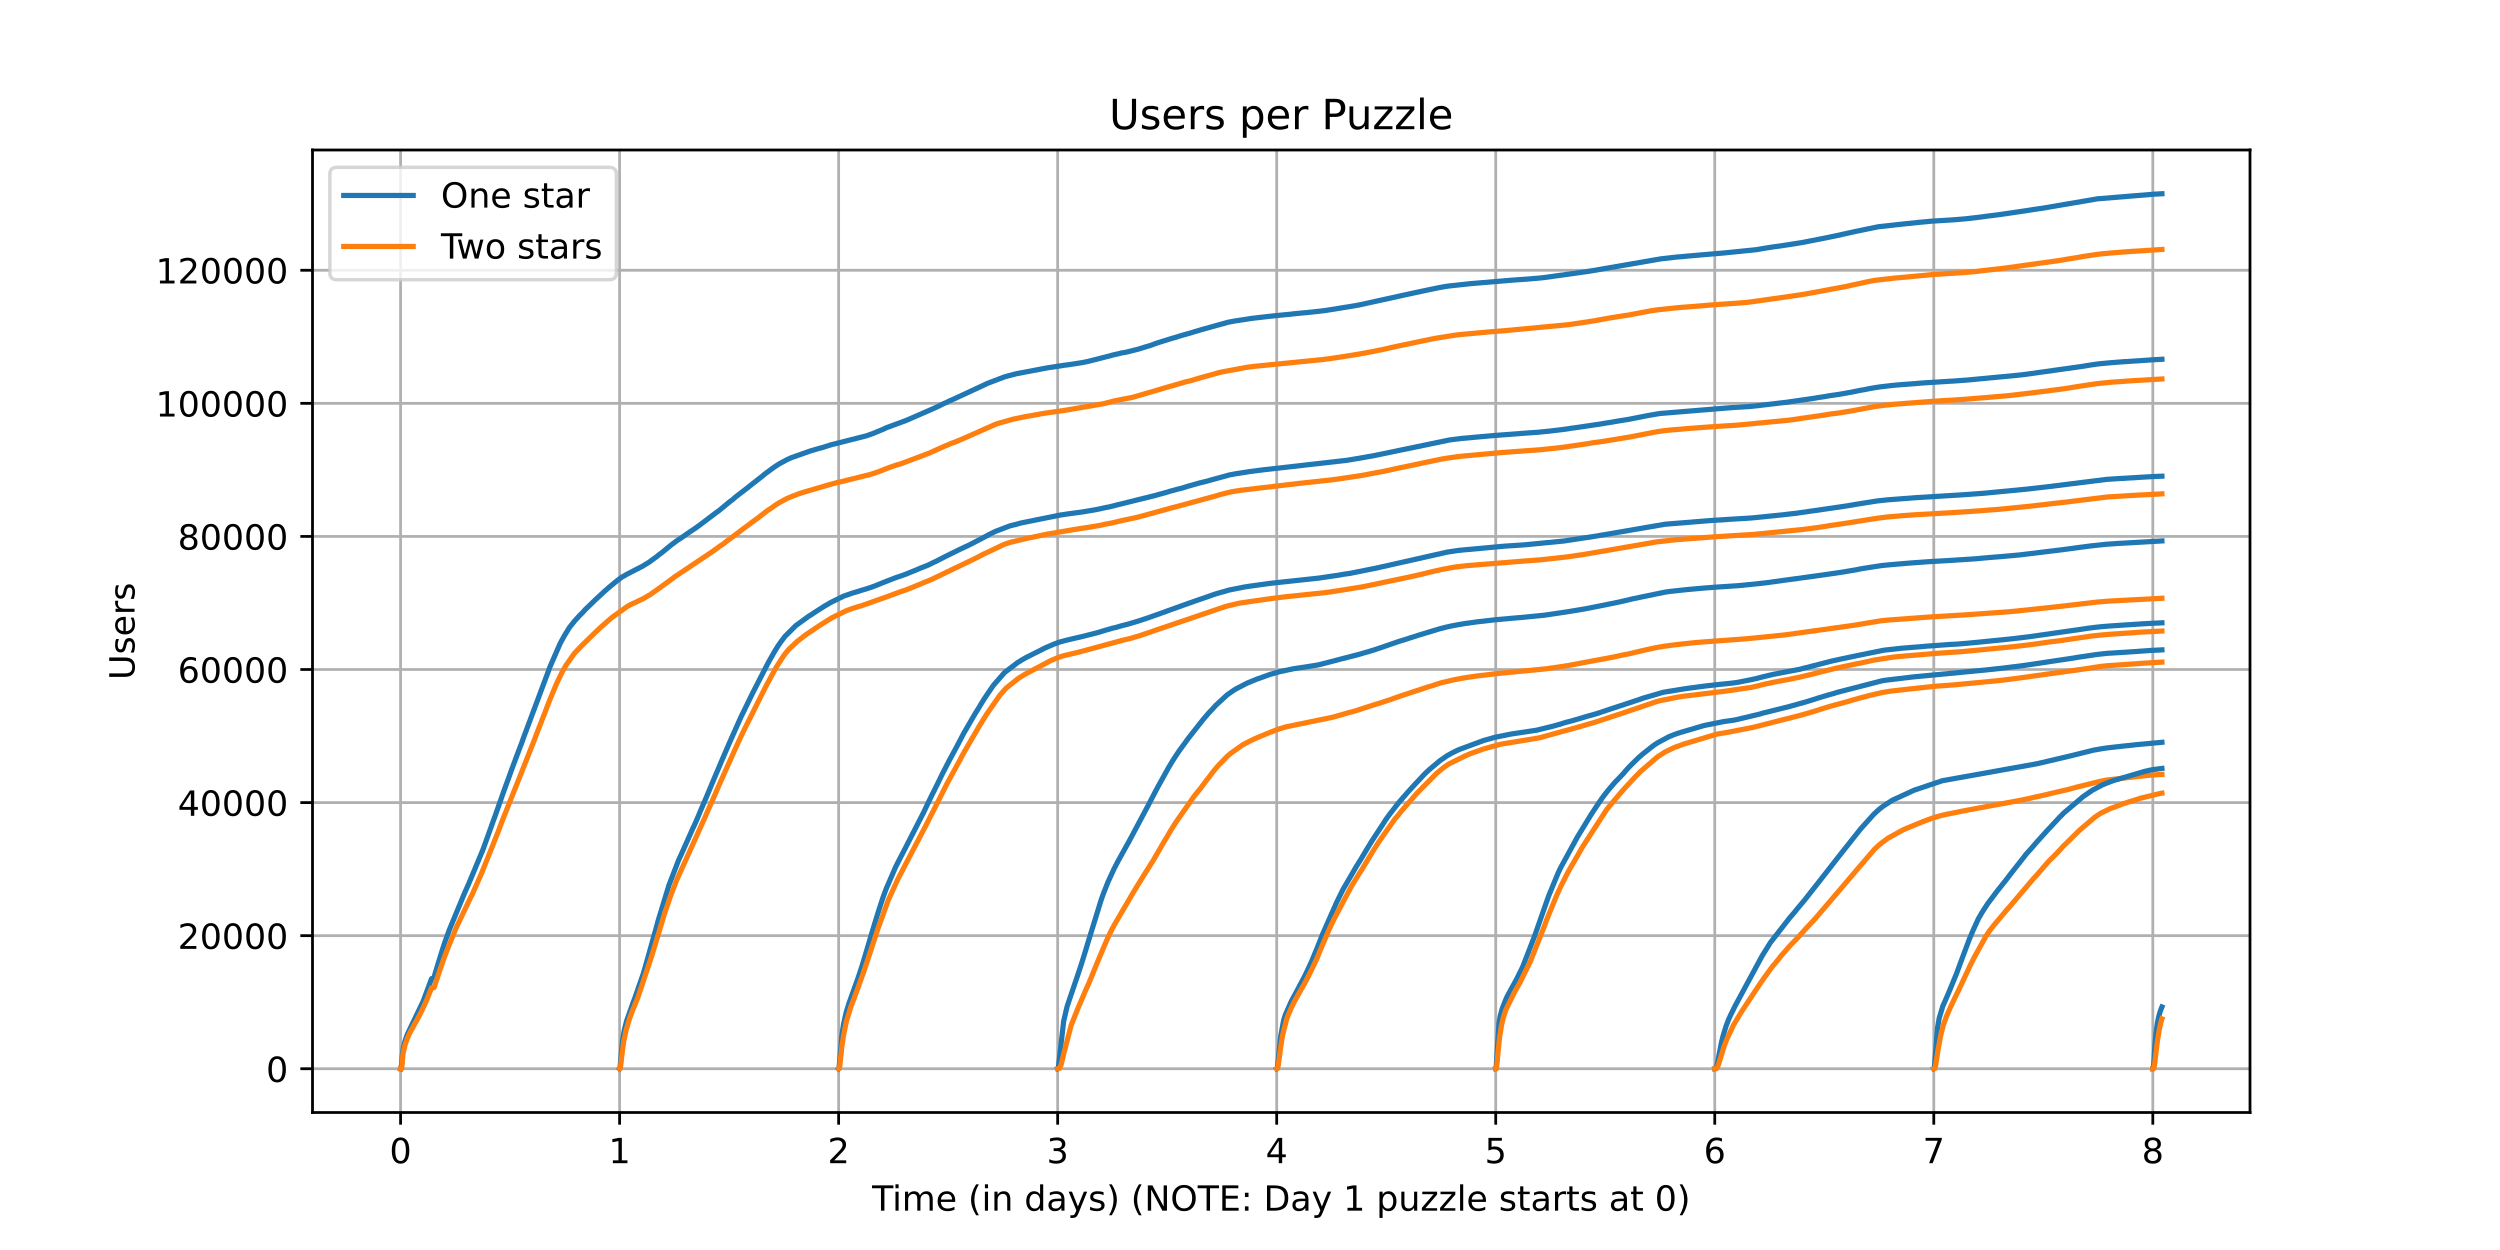 <?xml version="1.0" encoding="utf-8" standalone="no"?>
<!DOCTYPE svg PUBLIC "-//W3C//DTD SVG 1.1//EN"
  "http://www.w3.org/Graphics/SVG/1.1/DTD/svg11.dtd">
<!-- Created with matplotlib (https://matplotlib.org/) -->
<svg height="360pt" version="1.1" viewBox="0 0 720 360" width="720pt" xmlns="http://www.w3.org/2000/svg" xmlns:xlink="http://www.w3.org/1999/xlink">
 <defs>
  <style type="text/css">*{stroke-linecap:butt;stroke-linejoin:round;}</style>
 </defs>
 <g id="figure_1">
  <g id="patch_1">
   <path d="M 0 360 
L 720 360 
L 720 0 
L 0 0 
z
" style="fill:#ffffff;"/>
  </g>
  <g id="axes_1">
   <g id="patch_2">
    <path d="M 90 320.4 
L 648 320.4 
L 648 43.2 
L 90 43.2 
z
" style="fill:#ffffff;"/>
   </g>
   <g id="matplotlib.axis_1">
    <g id="xtick_1">
     <g id="line2d_1">
      <path clip-path="url(#pb531ed6308)" d="M 115.364 320.4 
L 115.364 43.2 
" style="fill:none;stroke:#b0b0b0;stroke-linecap:square;stroke-width:0.8;"/>
     </g>
     <g id="line2d_2">
      <defs>
       <path d="M 0 0 
L 0 3.5 
" id="md33e401cc7" style="stroke:#000000;stroke-width:0.8;"/>
      </defs>
      <g>
       <use style="stroke:#000000;stroke-width:0.8;" x="115.364" xlink:href="#md33e401cc7" y="320.4"/>
      </g>
     </g>
     <g id="text_1">
      <!-- 0 -->
      <g transform="translate(112.182 334.998)scale(0.1 -0.1)">
       <defs>
        <path d="M 31.781 66.406 
Q 24.172 66.406 20.328 58.906 
Q 16.5 51.422 16.5 36.375 
Q 16.5 21.391 20.328 13.891 
Q 24.172 6.391 31.781 6.391 
Q 39.453 6.391 43.281 13.891 
Q 47.125 21.391 47.125 36.375 
Q 47.125 51.422 43.281 58.906 
Q 39.453 66.406 31.781 66.406 
z
M 31.781 74.219 
Q 44.047 74.219 50.516 64.516 
Q 56.984 54.828 56.984 36.375 
Q 56.984 17.969 50.516 8.266 
Q 44.047 -1.422 31.781 -1.422 
Q 19.531 -1.422 13.062 8.266 
Q 6.594 17.969 6.594 36.375 
Q 6.594 54.828 13.062 64.516 
Q 19.531 74.219 31.781 74.219 
z
" id="DejaVuSans-48"/>
       </defs>
       <use xlink:href="#DejaVuSans-48"/>
      </g>
     </g>
    </g>
    <g id="xtick_2">
     <g id="line2d_3">
      <path clip-path="url(#pb531ed6308)" d="M 178.444 320.4 
L 178.444 43.2 
" style="fill:none;stroke:#b0b0b0;stroke-linecap:square;stroke-width:0.8;"/>
     </g>
     <g id="line2d_4">
      <g>
       <use style="stroke:#000000;stroke-width:0.8;" x="178.444" xlink:href="#md33e401cc7" y="320.4"/>
      </g>
     </g>
     <g id="text_2">
      <!-- 1 -->
      <g transform="translate(175.263 334.998)scale(0.1 -0.1)">
       <defs>
        <path d="M 12.406 8.297 
L 28.516 8.297 
L 28.516 63.922 
L 10.984 60.406 
L 10.984 69.391 
L 28.422 72.906 
L 38.281 72.906 
L 38.281 8.297 
L 54.391 8.297 
L 54.391 0 
L 12.406 0 
z
" id="DejaVuSans-49"/>
       </defs>
       <use xlink:href="#DejaVuSans-49"/>
      </g>
     </g>
    </g>
    <g id="xtick_3">
     <g id="line2d_5">
      <path clip-path="url(#pb531ed6308)" d="M 241.525 320.4 
L 241.525 43.2 
" style="fill:none;stroke:#b0b0b0;stroke-linecap:square;stroke-width:0.8;"/>
     </g>
     <g id="line2d_6">
      <g>
       <use style="stroke:#000000;stroke-width:0.8;" x="241.525" xlink:href="#md33e401cc7" y="320.4"/>
      </g>
     </g>
     <g id="text_3">
      <!-- 2 -->
      <g transform="translate(238.344 334.998)scale(0.1 -0.1)">
       <defs>
        <path d="M 19.188 8.297 
L 53.609 8.297 
L 53.609 0 
L 7.328 0 
L 7.328 8.297 
Q 12.938 14.109 22.625 23.891 
Q 32.328 33.688 34.812 36.531 
Q 39.547 41.844 41.422 45.531 
Q 43.312 49.219 43.312 52.781 
Q 43.312 58.594 39.234 62.25 
Q 35.156 65.922 28.609 65.922 
Q 23.969 65.922 18.812 64.312 
Q 13.672 62.703 7.812 59.422 
L 7.812 69.391 
Q 13.766 71.781 18.938 73 
Q 24.125 74.219 28.422 74.219 
Q 39.75 74.219 46.484 68.547 
Q 53.219 62.891 53.219 53.422 
Q 53.219 48.922 51.531 44.891 
Q 49.859 40.875 45.406 35.406 
Q 44.188 33.984 37.641 27.219 
Q 31.109 20.453 19.188 8.297 
z
" id="DejaVuSans-50"/>
       </defs>
       <use xlink:href="#DejaVuSans-50"/>
      </g>
     </g>
    </g>
    <g id="xtick_4">
     <g id="line2d_7">
      <path clip-path="url(#pb531ed6308)" d="M 304.606 320.4 
L 304.606 43.2 
" style="fill:none;stroke:#b0b0b0;stroke-linecap:square;stroke-width:0.8;"/>
     </g>
     <g id="line2d_8">
      <g>
       <use style="stroke:#000000;stroke-width:0.8;" x="304.606" xlink:href="#md33e401cc7" y="320.4"/>
      </g>
     </g>
     <g id="text_4">
      <!-- 3 -->
      <g transform="translate(301.425 334.998)scale(0.1 -0.1)">
       <defs>
        <path d="M 40.578 39.312 
Q 47.656 37.797 51.625 33 
Q 55.609 28.219 55.609 21.188 
Q 55.609 10.406 48.188 4.484 
Q 40.766 -1.422 27.094 -1.422 
Q 22.516 -1.422 17.656 -0.516 
Q 12.797 0.391 7.625 2.203 
L 7.625 11.719 
Q 11.719 9.328 16.594 8.109 
Q 21.484 6.891 26.812 6.891 
Q 36.078 6.891 40.938 10.547 
Q 45.797 14.203 45.797 21.188 
Q 45.797 27.641 41.281 31.266 
Q 36.766 34.906 28.719 34.906 
L 20.219 34.906 
L 20.219 43.016 
L 29.109 43.016 
Q 36.375 43.016 40.234 45.922 
Q 44.094 48.828 44.094 54.297 
Q 44.094 59.906 40.109 62.906 
Q 36.141 65.922 28.719 65.922 
Q 24.656 65.922 20.016 65.031 
Q 15.375 64.156 9.812 62.312 
L 9.812 71.094 
Q 15.438 72.656 20.344 73.438 
Q 25.25 74.219 29.594 74.219 
Q 40.828 74.219 47.359 69.109 
Q 53.906 64.016 53.906 55.328 
Q 53.906 49.266 50.438 45.094 
Q 46.969 40.922 40.578 39.312 
z
" id="DejaVuSans-51"/>
       </defs>
       <use xlink:href="#DejaVuSans-51"/>
      </g>
     </g>
    </g>
    <g id="xtick_5">
     <g id="line2d_9">
      <path clip-path="url(#pb531ed6308)" d="M 367.687 320.4 
L 367.687 43.2 
" style="fill:none;stroke:#b0b0b0;stroke-linecap:square;stroke-width:0.8;"/>
     </g>
     <g id="line2d_10">
      <g>
       <use style="stroke:#000000;stroke-width:0.8;" x="367.687" xlink:href="#md33e401cc7" y="320.4"/>
      </g>
     </g>
     <g id="text_5">
      <!-- 4 -->
      <g transform="translate(364.506 334.998)scale(0.1 -0.1)">
       <defs>
        <path d="M 37.797 64.312 
L 12.891 25.391 
L 37.797 25.391 
z
M 35.203 72.906 
L 47.609 72.906 
L 47.609 25.391 
L 58.016 25.391 
L 58.016 17.188 
L 47.609 17.188 
L 47.609 0 
L 37.797 0 
L 37.797 17.188 
L 4.891 17.188 
L 4.891 26.703 
z
" id="DejaVuSans-52"/>
       </defs>
       <use xlink:href="#DejaVuSans-52"/>
      </g>
     </g>
    </g>
    <g id="xtick_6">
     <g id="line2d_11">
      <path clip-path="url(#pb531ed6308)" d="M 430.768 320.4 
L 430.768 43.2 
" style="fill:none;stroke:#b0b0b0;stroke-linecap:square;stroke-width:0.8;"/>
     </g>
     <g id="line2d_12">
      <g>
       <use style="stroke:#000000;stroke-width:0.8;" x="430.768" xlink:href="#md33e401cc7" y="320.4"/>
      </g>
     </g>
     <g id="text_6">
      <!-- 5 -->
      <g transform="translate(427.586 334.998)scale(0.1 -0.1)">
       <defs>
        <path d="M 10.797 72.906 
L 49.516 72.906 
L 49.516 64.594 
L 19.828 64.594 
L 19.828 46.734 
Q 21.969 47.469 24.109 47.828 
Q 26.266 48.188 28.422 48.188 
Q 40.625 48.188 47.75 41.5 
Q 54.891 34.812 54.891 23.391 
Q 54.891 11.625 47.562 5.094 
Q 40.234 -1.422 26.906 -1.422 
Q 22.312 -1.422 17.547 -0.641 
Q 12.797 0.141 7.719 1.703 
L 7.719 11.625 
Q 12.109 9.234 16.797 8.062 
Q 21.484 6.891 26.703 6.891 
Q 35.156 6.891 40.078 11.328 
Q 45.016 15.766 45.016 23.391 
Q 45.016 31 40.078 35.438 
Q 35.156 39.891 26.703 39.891 
Q 22.75 39.891 18.812 39.016 
Q 14.891 38.141 10.797 36.281 
z
" id="DejaVuSans-53"/>
       </defs>
       <use xlink:href="#DejaVuSans-53"/>
      </g>
     </g>
    </g>
    <g id="xtick_7">
     <g id="line2d_13">
      <path clip-path="url(#pb531ed6308)" d="M 493.849 320.4 
L 493.849 43.2 
" style="fill:none;stroke:#b0b0b0;stroke-linecap:square;stroke-width:0.8;"/>
     </g>
     <g id="line2d_14">
      <g>
       <use style="stroke:#000000;stroke-width:0.8;" x="493.849" xlink:href="#md33e401cc7" y="320.4"/>
      </g>
     </g>
     <g id="text_7">
      <!-- 6 -->
      <g transform="translate(490.667 334.998)scale(0.1 -0.1)">
       <defs>
        <path d="M 33.016 40.375 
Q 26.375 40.375 22.484 35.828 
Q 18.609 31.297 18.609 23.391 
Q 18.609 15.531 22.484 10.953 
Q 26.375 6.391 33.016 6.391 
Q 39.656 6.391 43.531 10.953 
Q 47.406 15.531 47.406 23.391 
Q 47.406 31.297 43.531 35.828 
Q 39.656 40.375 33.016 40.375 
z
M 52.594 71.297 
L 52.594 62.312 
Q 48.875 64.062 45.094 64.984 
Q 41.312 65.922 37.594 65.922 
Q 27.828 65.922 22.672 59.328 
Q 17.531 52.734 16.797 39.406 
Q 19.672 43.656 24.016 45.922 
Q 28.375 48.188 33.594 48.188 
Q 44.578 48.188 50.953 41.516 
Q 57.328 34.859 57.328 23.391 
Q 57.328 12.156 50.688 5.359 
Q 44.047 -1.422 33.016 -1.422 
Q 20.359 -1.422 13.672 8.266 
Q 6.984 17.969 6.984 36.375 
Q 6.984 53.656 15.188 63.938 
Q 23.391 74.219 37.203 74.219 
Q 40.922 74.219 44.703 73.484 
Q 48.484 72.75 52.594 71.297 
z
" id="DejaVuSans-54"/>
       </defs>
       <use xlink:href="#DejaVuSans-54"/>
      </g>
     </g>
    </g>
    <g id="xtick_8">
     <g id="line2d_15">
      <path clip-path="url(#pb531ed6308)" d="M 556.929 320.4 
L 556.929 43.2 
" style="fill:none;stroke:#b0b0b0;stroke-linecap:square;stroke-width:0.8;"/>
     </g>
     <g id="line2d_16">
      <g>
       <use style="stroke:#000000;stroke-width:0.8;" x="556.929" xlink:href="#md33e401cc7" y="320.4"/>
      </g>
     </g>
     <g id="text_8">
      <!-- 7 -->
      <g transform="translate(553.748 334.998)scale(0.1 -0.1)">
       <defs>
        <path d="M 8.203 72.906 
L 55.078 72.906 
L 55.078 68.703 
L 28.609 0 
L 18.312 0 
L 43.219 64.594 
L 8.203 64.594 
z
" id="DejaVuSans-55"/>
       </defs>
       <use xlink:href="#DejaVuSans-55"/>
      </g>
     </g>
    </g>
    <g id="xtick_9">
     <g id="line2d_17">
      <path clip-path="url(#pb531ed6308)" d="M 620.01 320.4 
L 620.01 43.2 
" style="fill:none;stroke:#b0b0b0;stroke-linecap:square;stroke-width:0.8;"/>
     </g>
     <g id="line2d_18">
      <g>
       <use style="stroke:#000000;stroke-width:0.8;" x="620.01" xlink:href="#md33e401cc7" y="320.4"/>
      </g>
     </g>
     <g id="text_9">
      <!-- 8 -->
      <g transform="translate(616.829 334.998)scale(0.1 -0.1)">
       <defs>
        <path d="M 31.781 34.625 
Q 24.75 34.625 20.719 30.859 
Q 16.703 27.094 16.703 20.516 
Q 16.703 13.922 20.719 10.156 
Q 24.75 6.391 31.781 6.391 
Q 38.812 6.391 42.859 10.172 
Q 46.922 13.969 46.922 20.516 
Q 46.922 27.094 42.891 30.859 
Q 38.875 34.625 31.781 34.625 
z
M 21.922 38.812 
Q 15.578 40.375 12.031 44.719 
Q 8.5 49.078 8.5 55.328 
Q 8.5 64.062 14.719 69.141 
Q 20.953 74.219 31.781 74.219 
Q 42.672 74.219 48.875 69.141 
Q 55.078 64.062 55.078 55.328 
Q 55.078 49.078 51.531 44.719 
Q 48 40.375 41.703 38.812 
Q 48.828 37.156 52.797 32.312 
Q 56.781 27.484 56.781 20.516 
Q 56.781 9.906 50.312 4.234 
Q 43.844 -1.422 31.781 -1.422 
Q 19.734 -1.422 13.25 4.234 
Q 6.781 9.906 6.781 20.516 
Q 6.781 27.484 10.781 32.312 
Q 14.797 37.156 21.922 38.812 
z
M 18.312 54.391 
Q 18.312 48.734 21.844 45.562 
Q 25.391 42.391 31.781 42.391 
Q 38.141 42.391 41.719 45.562 
Q 45.312 48.734 45.312 54.391 
Q 45.312 60.062 41.719 63.234 
Q 38.141 66.406 31.781 66.406 
Q 25.391 66.406 21.844 63.234 
Q 18.312 60.062 18.312 54.391 
z
" id="DejaVuSans-56"/>
       </defs>
       <use xlink:href="#DejaVuSans-56"/>
      </g>
     </g>
    </g>
    <g id="text_10">
     <!-- Time (in days) (NOTE: Day 1 puzzle starts at 0) -->
     <g transform="translate(251.161 348.677)scale(0.1 -0.1)">
      <defs>
       <path d="M -0.297 72.906 
L 61.375 72.906 
L 61.375 64.594 
L 35.5 64.594 
L 35.5 0 
L 25.594 0 
L 25.594 64.594 
L -0.297 64.594 
z
" id="DejaVuSans-84"/>
       <path d="M 9.422 54.688 
L 18.406 54.688 
L 18.406 0 
L 9.422 0 
z
M 9.422 75.984 
L 18.406 75.984 
L 18.406 64.594 
L 9.422 64.594 
z
" id="DejaVuSans-105"/>
       <path d="M 52 44.188 
Q 55.375 50.25 60.062 53.125 
Q 64.75 56 71.094 56 
Q 79.641 56 84.281 50.016 
Q 88.922 44.047 88.922 33.016 
L 88.922 0 
L 79.891 0 
L 79.891 32.719 
Q 79.891 40.578 77.094 44.375 
Q 74.312 48.188 68.609 48.188 
Q 61.625 48.188 57.562 43.547 
Q 53.516 38.922 53.516 30.906 
L 53.516 0 
L 44.484 0 
L 44.484 32.719 
Q 44.484 40.625 41.703 44.406 
Q 38.922 48.188 33.109 48.188 
Q 26.219 48.188 22.156 43.531 
Q 18.109 38.875 18.109 30.906 
L 18.109 0 
L 9.078 0 
L 9.078 54.688 
L 18.109 54.688 
L 18.109 46.188 
Q 21.188 51.219 25.484 53.609 
Q 29.781 56 35.688 56 
Q 41.656 56 45.828 52.969 
Q 50 49.953 52 44.188 
z
" id="DejaVuSans-109"/>
       <path d="M 56.203 29.594 
L 56.203 25.203 
L 14.891 25.203 
Q 15.484 15.922 20.484 11.062 
Q 25.484 6.203 34.422 6.203 
Q 39.594 6.203 44.453 7.469 
Q 49.312 8.734 54.109 11.281 
L 54.109 2.781 
Q 49.266 0.734 44.188 -0.344 
Q 39.109 -1.422 33.891 -1.422 
Q 20.797 -1.422 13.156 6.188 
Q 5.516 13.812 5.516 26.812 
Q 5.516 40.234 12.766 48.109 
Q 20.016 56 32.328 56 
Q 43.359 56 49.781 48.891 
Q 56.203 41.797 56.203 29.594 
z
M 47.219 32.234 
Q 47.125 39.594 43.094 43.984 
Q 39.062 48.391 32.422 48.391 
Q 24.906 48.391 20.391 44.141 
Q 15.875 39.891 15.188 32.172 
z
" id="DejaVuSans-101"/>
       <path id="DejaVuSans-32"/>
       <path d="M 31 75.875 
Q 24.469 64.656 21.281 53.656 
Q 18.109 42.672 18.109 31.391 
Q 18.109 20.125 21.312 9.062 
Q 24.516 -2 31 -13.188 
L 23.188 -13.188 
Q 15.875 -1.703 12.234 9.375 
Q 8.594 20.453 8.594 31.391 
Q 8.594 42.281 12.203 53.312 
Q 15.828 64.359 23.188 75.875 
z
" id="DejaVuSans-40"/>
       <path d="M 54.891 33.016 
L 54.891 0 
L 45.906 0 
L 45.906 32.719 
Q 45.906 40.484 42.875 44.328 
Q 39.844 48.188 33.797 48.188 
Q 26.516 48.188 22.312 43.547 
Q 18.109 38.922 18.109 30.906 
L 18.109 0 
L 9.078 0 
L 9.078 54.688 
L 18.109 54.688 
L 18.109 46.188 
Q 21.344 51.125 25.703 53.562 
Q 30.078 56 35.797 56 
Q 45.219 56 50.047 50.172 
Q 54.891 44.344 54.891 33.016 
z
" id="DejaVuSans-110"/>
       <path d="M 45.406 46.391 
L 45.406 75.984 
L 54.391 75.984 
L 54.391 0 
L 45.406 0 
L 45.406 8.203 
Q 42.578 3.328 38.25 0.953 
Q 33.938 -1.422 27.875 -1.422 
Q 17.969 -1.422 11.734 6.484 
Q 5.516 14.406 5.516 27.297 
Q 5.516 40.188 11.734 48.094 
Q 17.969 56 27.875 56 
Q 33.938 56 38.25 53.625 
Q 42.578 51.266 45.406 46.391 
z
M 14.797 27.297 
Q 14.797 17.391 18.875 11.75 
Q 22.953 6.109 30.078 6.109 
Q 37.203 6.109 41.297 11.75 
Q 45.406 17.391 45.406 27.297 
Q 45.406 37.203 41.297 42.844 
Q 37.203 48.484 30.078 48.484 
Q 22.953 48.484 18.875 42.844 
Q 14.797 37.203 14.797 27.297 
z
" id="DejaVuSans-100"/>
       <path d="M 34.281 27.484 
Q 23.391 27.484 19.188 25 
Q 14.984 22.516 14.984 16.5 
Q 14.984 11.719 18.141 8.906 
Q 21.297 6.109 26.703 6.109 
Q 34.188 6.109 38.703 11.406 
Q 43.219 16.703 43.219 25.484 
L 43.219 27.484 
z
M 52.203 31.203 
L 52.203 0 
L 43.219 0 
L 43.219 8.297 
Q 40.141 3.328 35.547 0.953 
Q 30.953 -1.422 24.312 -1.422 
Q 15.922 -1.422 10.953 3.297 
Q 6 8.016 6 15.922 
Q 6 25.141 12.172 29.828 
Q 18.359 34.516 30.609 34.516 
L 43.219 34.516 
L 43.219 35.406 
Q 43.219 41.609 39.141 45 
Q 35.062 48.391 27.688 48.391 
Q 23 48.391 18.547 47.266 
Q 14.109 46.141 10.016 43.891 
L 10.016 52.203 
Q 14.938 54.109 19.578 55.047 
Q 24.219 56 28.609 56 
Q 40.484 56 46.344 49.844 
Q 52.203 43.703 52.203 31.203 
z
" id="DejaVuSans-97"/>
       <path d="M 32.172 -5.078 
Q 28.375 -14.844 24.75 -17.812 
Q 21.141 -20.797 15.094 -20.797 
L 7.906 -20.797 
L 7.906 -13.281 
L 13.188 -13.281 
Q 16.891 -13.281 18.938 -11.516 
Q 21 -9.766 23.484 -3.219 
L 25.094 0.875 
L 2.984 54.688 
L 12.5 54.688 
L 29.594 11.922 
L 46.688 54.688 
L 56.203 54.688 
z
" id="DejaVuSans-121"/>
       <path d="M 44.281 53.078 
L 44.281 44.578 
Q 40.484 46.531 36.375 47.5 
Q 32.281 48.484 27.875 48.484 
Q 21.188 48.484 17.844 46.438 
Q 14.5 44.391 14.5 40.281 
Q 14.5 37.156 16.891 35.375 
Q 19.281 33.594 26.516 31.984 
L 29.594 31.297 
Q 39.156 29.25 43.188 25.516 
Q 47.219 21.781 47.219 15.094 
Q 47.219 7.469 41.188 3.016 
Q 35.156 -1.422 24.609 -1.422 
Q 20.219 -1.422 15.453 -0.562 
Q 10.688 0.297 5.422 2 
L 5.422 11.281 
Q 10.406 8.688 15.234 7.391 
Q 20.062 6.109 24.812 6.109 
Q 31.156 6.109 34.562 8.281 
Q 37.984 10.453 37.984 14.406 
Q 37.984 18.062 35.516 20.016 
Q 33.062 21.969 24.703 23.781 
L 21.578 24.516 
Q 13.234 26.266 9.516 29.906 
Q 5.812 33.547 5.812 39.891 
Q 5.812 47.609 11.281 51.797 
Q 16.75 56 26.812 56 
Q 31.781 56 36.172 55.266 
Q 40.578 54.547 44.281 53.078 
z
" id="DejaVuSans-115"/>
       <path d="M 8.016 75.875 
L 15.828 75.875 
Q 23.141 64.359 26.781 53.312 
Q 30.422 42.281 30.422 31.391 
Q 30.422 20.453 26.781 9.375 
Q 23.141 -1.703 15.828 -13.188 
L 8.016 -13.188 
Q 14.5 -2 17.703 9.062 
Q 20.906 20.125 20.906 31.391 
Q 20.906 42.672 17.703 53.656 
Q 14.5 64.656 8.016 75.875 
z
" id="DejaVuSans-41"/>
       <path d="M 9.812 72.906 
L 23.094 72.906 
L 55.422 11.922 
L 55.422 72.906 
L 64.984 72.906 
L 64.984 0 
L 51.703 0 
L 19.391 60.984 
L 19.391 0 
L 9.812 0 
z
" id="DejaVuSans-78"/>
       <path d="M 39.406 66.219 
Q 28.656 66.219 22.328 58.203 
Q 16.016 50.203 16.016 36.375 
Q 16.016 22.609 22.328 14.594 
Q 28.656 6.594 39.406 6.594 
Q 50.141 6.594 56.422 14.594 
Q 62.703 22.609 62.703 36.375 
Q 62.703 50.203 56.422 58.203 
Q 50.141 66.219 39.406 66.219 
z
M 39.406 74.219 
Q 54.734 74.219 63.906 63.938 
Q 73.094 53.656 73.094 36.375 
Q 73.094 19.141 63.906 8.859 
Q 54.734 -1.422 39.406 -1.422 
Q 24.031 -1.422 14.812 8.828 
Q 5.609 19.094 5.609 36.375 
Q 5.609 53.656 14.812 63.938 
Q 24.031 74.219 39.406 74.219 
z
" id="DejaVuSans-79"/>
       <path d="M 9.812 72.906 
L 55.906 72.906 
L 55.906 64.594 
L 19.672 64.594 
L 19.672 43.016 
L 54.391 43.016 
L 54.391 34.719 
L 19.672 34.719 
L 19.672 8.297 
L 56.781 8.297 
L 56.781 0 
L 9.812 0 
z
" id="DejaVuSans-69"/>
       <path d="M 11.719 12.406 
L 22.016 12.406 
L 22.016 0 
L 11.719 0 
z
M 11.719 51.703 
L 22.016 51.703 
L 22.016 39.312 
L 11.719 39.312 
z
" id="DejaVuSans-58"/>
       <path d="M 19.672 64.797 
L 19.672 8.109 
L 31.594 8.109 
Q 46.688 8.109 53.688 14.938 
Q 60.688 21.781 60.688 36.531 
Q 60.688 51.172 53.688 57.984 
Q 46.688 64.797 31.594 64.797 
z
M 9.812 72.906 
L 30.078 72.906 
Q 51.266 72.906 61.172 64.094 
Q 71.094 55.281 71.094 36.531 
Q 71.094 17.672 61.125 8.828 
Q 51.172 0 30.078 0 
L 9.812 0 
z
" id="DejaVuSans-68"/>
       <path d="M 18.109 8.203 
L 18.109 -20.797 
L 9.078 -20.797 
L 9.078 54.688 
L 18.109 54.688 
L 18.109 46.391 
Q 20.953 51.266 25.266 53.625 
Q 29.594 56 35.594 56 
Q 45.562 56 51.781 48.094 
Q 58.016 40.188 58.016 27.297 
Q 58.016 14.406 51.781 6.484 
Q 45.562 -1.422 35.594 -1.422 
Q 29.594 -1.422 25.266 0.953 
Q 20.953 3.328 18.109 8.203 
z
M 48.688 27.297 
Q 48.688 37.203 44.609 42.844 
Q 40.531 48.484 33.406 48.484 
Q 26.266 48.484 22.188 42.844 
Q 18.109 37.203 18.109 27.297 
Q 18.109 17.391 22.188 11.75 
Q 26.266 6.109 33.406 6.109 
Q 40.531 6.109 44.609 11.75 
Q 48.688 17.391 48.688 27.297 
z
" id="DejaVuSans-112"/>
       <path d="M 8.5 21.578 
L 8.5 54.688 
L 17.484 54.688 
L 17.484 21.922 
Q 17.484 14.156 20.5 10.266 
Q 23.531 6.391 29.594 6.391 
Q 36.859 6.391 41.078 11.031 
Q 45.312 15.672 45.312 23.688 
L 45.312 54.688 
L 54.297 54.688 
L 54.297 0 
L 45.312 0 
L 45.312 8.406 
Q 42.047 3.422 37.719 1 
Q 33.406 -1.422 27.688 -1.422 
Q 18.266 -1.422 13.375 4.438 
Q 8.5 10.297 8.5 21.578 
z
M 31.109 56 
z
" id="DejaVuSans-117"/>
       <path d="M 5.516 54.688 
L 48.188 54.688 
L 48.188 46.484 
L 14.406 7.172 
L 48.188 7.172 
L 48.188 0 
L 4.297 0 
L 4.297 8.203 
L 38.094 47.516 
L 5.516 47.516 
z
" id="DejaVuSans-122"/>
       <path d="M 9.422 75.984 
L 18.406 75.984 
L 18.406 0 
L 9.422 0 
z
" id="DejaVuSans-108"/>
       <path d="M 18.312 70.219 
L 18.312 54.688 
L 36.812 54.688 
L 36.812 47.703 
L 18.312 47.703 
L 18.312 18.016 
Q 18.312 11.328 20.141 9.422 
Q 21.969 7.516 27.594 7.516 
L 36.812 7.516 
L 36.812 0 
L 27.594 0 
Q 17.188 0 13.234 3.875 
Q 9.281 7.766 9.281 18.016 
L 9.281 47.703 
L 2.688 47.703 
L 2.688 54.688 
L 9.281 54.688 
L 9.281 70.219 
z
" id="DejaVuSans-116"/>
       <path d="M 41.109 46.297 
Q 39.594 47.172 37.812 47.578 
Q 36.031 48 33.891 48 
Q 26.266 48 22.188 43.047 
Q 18.109 38.094 18.109 28.812 
L 18.109 0 
L 9.078 0 
L 9.078 54.688 
L 18.109 54.688 
L 18.109 46.188 
Q 20.953 51.172 25.484 53.578 
Q 30.031 56 36.531 56 
Q 37.453 56 38.578 55.875 
Q 39.703 55.766 41.062 55.516 
z
" id="DejaVuSans-114"/>
      </defs>
      <use xlink:href="#DejaVuSans-84"/>
      <use x="57.959" xlink:href="#DejaVuSans-105"/>
      <use x="85.742" xlink:href="#DejaVuSans-109"/>
      <use x="183.154" xlink:href="#DejaVuSans-101"/>
      <use x="244.678" xlink:href="#DejaVuSans-32"/>
      <use x="276.465" xlink:href="#DejaVuSans-40"/>
      <use x="315.479" xlink:href="#DejaVuSans-105"/>
      <use x="343.262" xlink:href="#DejaVuSans-110"/>
      <use x="406.641" xlink:href="#DejaVuSans-32"/>
      <use x="438.428" xlink:href="#DejaVuSans-100"/>
      <use x="501.904" xlink:href="#DejaVuSans-97"/>
      <use x="563.184" xlink:href="#DejaVuSans-121"/>
      <use x="622.363" xlink:href="#DejaVuSans-115"/>
      <use x="674.463" xlink:href="#DejaVuSans-41"/>
      <use x="713.477" xlink:href="#DejaVuSans-32"/>
      <use x="745.264" xlink:href="#DejaVuSans-40"/>
      <use x="784.277" xlink:href="#DejaVuSans-78"/>
      <use x="859.082" xlink:href="#DejaVuSans-79"/>
      <use x="937.793" xlink:href="#DejaVuSans-84"/>
      <use x="998.877" xlink:href="#DejaVuSans-69"/>
      <use x="1062.061" xlink:href="#DejaVuSans-58"/>
      <use x="1095.752" xlink:href="#DejaVuSans-32"/>
      <use x="1127.539" xlink:href="#DejaVuSans-68"/>
      <use x="1204.541" xlink:href="#DejaVuSans-97"/>
      <use x="1265.82" xlink:href="#DejaVuSans-121"/>
      <use x="1325" xlink:href="#DejaVuSans-32"/>
      <use x="1356.787" xlink:href="#DejaVuSans-49"/>
      <use x="1420.41" xlink:href="#DejaVuSans-32"/>
      <use x="1452.197" xlink:href="#DejaVuSans-112"/>
      <use x="1515.674" xlink:href="#DejaVuSans-117"/>
      <use x="1579.053" xlink:href="#DejaVuSans-122"/>
      <use x="1631.543" xlink:href="#DejaVuSans-122"/>
      <use x="1684.033" xlink:href="#DejaVuSans-108"/>
      <use x="1711.816" xlink:href="#DejaVuSans-101"/>
      <use x="1773.34" xlink:href="#DejaVuSans-32"/>
      <use x="1805.127" xlink:href="#DejaVuSans-115"/>
      <use x="1857.227" xlink:href="#DejaVuSans-116"/>
      <use x="1896.436" xlink:href="#DejaVuSans-97"/>
      <use x="1957.715" xlink:href="#DejaVuSans-114"/>
      <use x="1998.828" xlink:href="#DejaVuSans-116"/>
      <use x="2038.037" xlink:href="#DejaVuSans-115"/>
      <use x="2090.137" xlink:href="#DejaVuSans-32"/>
      <use x="2121.924" xlink:href="#DejaVuSans-97"/>
      <use x="2183.203" xlink:href="#DejaVuSans-116"/>
      <use x="2222.412" xlink:href="#DejaVuSans-32"/>
      <use x="2254.199" xlink:href="#DejaVuSans-48"/>
      <use x="2317.822" xlink:href="#DejaVuSans-41"/>
     </g>
    </g>
   </g>
   <g id="matplotlib.axis_2">
    <g id="ytick_1">
     <g id="line2d_19">
      <path clip-path="url(#pb531ed6308)" d="M 90 307.8 
L 648 307.8 
" style="fill:none;stroke:#b0b0b0;stroke-linecap:square;stroke-width:0.8;"/>
     </g>
     <g id="line2d_20">
      <defs>
       <path d="M 0 0 
L -3.5 0 
" id="mcbfbdc1f0a" style="stroke:#000000;stroke-width:0.8;"/>
      </defs>
      <g>
       <use style="stroke:#000000;stroke-width:0.8;" x="90" xlink:href="#mcbfbdc1f0a" y="307.8"/>
      </g>
     </g>
     <g id="text_11">
      <!-- 0 -->
      <g transform="translate(76.638 311.599)scale(0.1 -0.1)">
       <use xlink:href="#DejaVuSans-48"/>
      </g>
     </g>
    </g>
    <g id="ytick_2">
     <g id="line2d_21">
      <path clip-path="url(#pb531ed6308)" d="M 90 269.473 
L 648 269.473 
" style="fill:none;stroke:#b0b0b0;stroke-linecap:square;stroke-width:0.8;"/>
     </g>
     <g id="line2d_22">
      <g>
       <use style="stroke:#000000;stroke-width:0.8;" x="90" xlink:href="#mcbfbdc1f0a" y="269.473"/>
      </g>
     </g>
     <g id="text_12">
      <!-- 20000 -->
      <g transform="translate(51.188 273.272)scale(0.1 -0.1)">
       <use xlink:href="#DejaVuSans-50"/>
       <use x="63.623" xlink:href="#DejaVuSans-48"/>
       <use x="127.246" xlink:href="#DejaVuSans-48"/>
       <use x="190.869" xlink:href="#DejaVuSans-48"/>
       <use x="254.492" xlink:href="#DejaVuSans-48"/>
      </g>
     </g>
    </g>
    <g id="ytick_3">
     <g id="line2d_23">
      <path clip-path="url(#pb531ed6308)" d="M 90 231.145 
L 648 231.145 
" style="fill:none;stroke:#b0b0b0;stroke-linecap:square;stroke-width:0.8;"/>
     </g>
     <g id="line2d_24">
      <g>
       <use style="stroke:#000000;stroke-width:0.8;" x="90" xlink:href="#mcbfbdc1f0a" y="231.145"/>
      </g>
     </g>
     <g id="text_13">
      <!-- 40000 -->
      <g transform="translate(51.188 234.945)scale(0.1 -0.1)">
       <use xlink:href="#DejaVuSans-52"/>
       <use x="63.623" xlink:href="#DejaVuSans-48"/>
       <use x="127.246" xlink:href="#DejaVuSans-48"/>
       <use x="190.869" xlink:href="#DejaVuSans-48"/>
       <use x="254.492" xlink:href="#DejaVuSans-48"/>
      </g>
     </g>
    </g>
    <g id="ytick_4">
     <g id="line2d_25">
      <path clip-path="url(#pb531ed6308)" d="M 90 192.818 
L 648 192.818 
" style="fill:none;stroke:#b0b0b0;stroke-linecap:square;stroke-width:0.8;"/>
     </g>
     <g id="line2d_26">
      <g>
       <use style="stroke:#000000;stroke-width:0.8;" x="90" xlink:href="#mcbfbdc1f0a" y="192.818"/>
      </g>
     </g>
     <g id="text_14">
      <!-- 60000 -->
      <g transform="translate(51.188 196.617)scale(0.1 -0.1)">
       <use xlink:href="#DejaVuSans-54"/>
       <use x="63.623" xlink:href="#DejaVuSans-48"/>
       <use x="127.246" xlink:href="#DejaVuSans-48"/>
       <use x="190.869" xlink:href="#DejaVuSans-48"/>
       <use x="254.492" xlink:href="#DejaVuSans-48"/>
      </g>
     </g>
    </g>
    <g id="ytick_5">
     <g id="line2d_27">
      <path clip-path="url(#pb531ed6308)" d="M 90 154.491 
L 648 154.491 
" style="fill:none;stroke:#b0b0b0;stroke-linecap:square;stroke-width:0.8;"/>
     </g>
     <g id="line2d_28">
      <g>
       <use style="stroke:#000000;stroke-width:0.8;" x="90" xlink:href="#mcbfbdc1f0a" y="154.491"/>
      </g>
     </g>
     <g id="text_15">
      <!-- 80000 -->
      <g transform="translate(51.188 158.29)scale(0.1 -0.1)">
       <use xlink:href="#DejaVuSans-56"/>
       <use x="63.623" xlink:href="#DejaVuSans-48"/>
       <use x="127.246" xlink:href="#DejaVuSans-48"/>
       <use x="190.869" xlink:href="#DejaVuSans-48"/>
       <use x="254.492" xlink:href="#DejaVuSans-48"/>
      </g>
     </g>
    </g>
    <g id="ytick_6">
     <g id="line2d_29">
      <path clip-path="url(#pb531ed6308)" d="M 90 116.164 
L 648 116.164 
" style="fill:none;stroke:#b0b0b0;stroke-linecap:square;stroke-width:0.8;"/>
     </g>
     <g id="line2d_30">
      <g>
       <use style="stroke:#000000;stroke-width:0.8;" x="90" xlink:href="#mcbfbdc1f0a" y="116.164"/>
      </g>
     </g>
     <g id="text_16">
      <!-- 100000 -->
      <g transform="translate(44.825 119.963)scale(0.1 -0.1)">
       <use xlink:href="#DejaVuSans-49"/>
       <use x="63.623" xlink:href="#DejaVuSans-48"/>
       <use x="127.246" xlink:href="#DejaVuSans-48"/>
       <use x="190.869" xlink:href="#DejaVuSans-48"/>
       <use x="254.492" xlink:href="#DejaVuSans-48"/>
       <use x="318.115" xlink:href="#DejaVuSans-48"/>
      </g>
     </g>
    </g>
    <g id="ytick_7">
     <g id="line2d_31">
      <path clip-path="url(#pb531ed6308)" d="M 90 77.836 
L 648 77.836 
" style="fill:none;stroke:#b0b0b0;stroke-linecap:square;stroke-width:0.8;"/>
     </g>
     <g id="line2d_32">
      <g>
       <use style="stroke:#000000;stroke-width:0.8;" x="90" xlink:href="#mcbfbdc1f0a" y="77.836"/>
      </g>
     </g>
     <g id="text_17">
      <!-- 120000 -->
      <g transform="translate(44.825 81.635)scale(0.1 -0.1)">
       <use xlink:href="#DejaVuSans-49"/>
       <use x="63.623" xlink:href="#DejaVuSans-50"/>
       <use x="127.246" xlink:href="#DejaVuSans-48"/>
       <use x="190.869" xlink:href="#DejaVuSans-48"/>
       <use x="254.492" xlink:href="#DejaVuSans-48"/>
       <use x="318.115" xlink:href="#DejaVuSans-48"/>
      </g>
     </g>
    </g>
    <g id="text_18">
     <!-- Users -->
     <g transform="translate(38.745 195.801)rotate(-90)scale(0.1 -0.1)">
      <defs>
       <path d="M 8.688 72.906 
L 18.609 72.906 
L 18.609 28.609 
Q 18.609 16.891 22.844 11.734 
Q 27.094 6.594 36.625 6.594 
Q 46.094 6.594 50.344 11.734 
Q 54.594 16.891 54.594 28.609 
L 54.594 72.906 
L 64.5 72.906 
L 64.5 27.391 
Q 64.5 13.141 57.438 5.859 
Q 50.391 -1.422 36.625 -1.422 
Q 22.797 -1.422 15.734 5.859 
Q 8.688 13.141 8.688 27.391 
z
" id="DejaVuSans-85"/>
      </defs>
      <use xlink:href="#DejaVuSans-85"/>
      <use x="73.193" xlink:href="#DejaVuSans-115"/>
      <use x="125.293" xlink:href="#DejaVuSans-101"/>
      <use x="186.816" xlink:href="#DejaVuSans-114"/>
      <use x="227.93" xlink:href="#DejaVuSans-115"/>
     </g>
    </g>
   </g>
   <g id="line2d_33">
    <path clip-path="url(#pb531ed6308)" d="M 115.364 307.8 
L 115.689 306.434 
L 115.864 303.825 
L 116.211 301.581 
L 116.575 300.062 
L 117.268 298.005 
L 118.772 294.851 
L 121.818 288.493 
L 124.299 281.841 
L 124.997 281.655 
L 125.3 280.411 
L 126.39 276.839 
L 127.433 273.461 
L 128.041 271.588 
L 129.431 267.731 
L 133.834 257.103 
L 134.874 254.795 
L 138.995 244.928 
L 139.951 242.308 
L 140.428 240.982 
L 142.199 236.053 
L 142.719 234.629 
L 145.291 227.309 
L 145.769 226.015 
L 146.681 223.522 
L 147.227 221.978 
L 148.311 219.084 
L 148.788 217.8 
L 149.091 217.003 
L 149.937 214.741 
L 150.198 214.101 
L 150.806 212.373 
L 156.588 196.904 
L 157.672 194.002 
L 158.452 191.904 
L 161.358 185.25 
L 161.922 184.212 
L 162.53 183.106 
L 163.899 180.872 
L 164.141 180.54 
L 165.473 178.859 
L 166.296 177.964 
L 166.817 177.376 
L 167.772 176.439 
L 168.597 175.51 
L 170.333 173.858 
L 170.681 173.501 
L 171.809 172.413 
L 174.315 170.102 
L 174.501 169.95 
L 175.413 169.14 
L 177.019 167.817 
L 177.714 167.258 
L 178.235 166.859 
L 179.016 166.257 
L 179.972 165.74 
L 180.383 165.47 
L 185.15 163.011 
L 185.617 162.724 
L 185.844 162.574 
L 186.711 162.049 
L 187.014 161.854 
L 188.964 160.422 
L 189.224 160.248 
L 189.657 159.864 
L 190.655 159.123 
L 193.298 156.957 
L 194.604 155.976 
L 195.342 155.455 
L 196.384 154.784 
L 197.599 153.931 
L 198.077 153.59 
L 199.9 152.373 
L 200.551 151.921 
L 200.856 151.699 
L 201.42 151.296 
L 206.066 147.774 
L 206.934 147.161 
L 207.281 146.877 
L 210.244 144.426 
L 210.754 144.07 
L 211.024 143.868 
L 211.804 143.167 
L 212.801 142.387 
L 213.451 141.895 
L 215.228 140.534 
L 216.616 139.422 
L 219.519 137.148 
L 220.265 136.521 
L 222.523 134.858 
L 223.13 134.415 
L 224.434 133.587 
L 226.649 132.386 
L 227.926 131.805 
L 233.344 129.889 
L 234.602 129.521 
L 235.425 129.279 
L 235.859 129.151 
L 236.812 128.907 
L 238.765 128.279 
L 239.33 128.104 
L 249.537 125.514 
L 249.989 125.354 
L 251.839 124.689 
L 252.112 124.555 
L 254.409 123.611 
L 254.799 123.409 
L 255.406 123.141 
L 259.439 121.656 
L 259.916 121.468 
L 259.916 121.468 
L 260.869 121.125 
L 261.131 121.016 
L 269.322 117.442 
L 270.535 116.873 
L 271.032 116.61 
L 271.553 116.346 
L 272.788 115.803 
L 273.222 115.571 
L 274.462 115.027 
L 283.537 110.819 
L 283.714 110.733 
L 284.365 110.422 
L 289.274 108.554 
L 290.038 108.333 
L 292.335 107.741 
L 292.749 107.624 
L 301.565 105.957 
L 302.261 105.848 
L 306.428 105.202 
L 307.34 105.095 
L 310.105 104.683 
L 310.423 104.625 
L 311.665 104.433 
L 312.377 104.29 
L 313.245 104.115 
L 319.813 102.442 
L 320.289 102.287 
L 322.456 101.798 
L 322.846 101.678 
L 323.887 101.517 
L 324.579 101.363 
L 325.316 101.185 
L 326.097 100.99 
L 327.834 100.555 
L 329.434 100.06 
L 329.918 99.905 
L 331.35 99.487 
L 332.219 99.16 
L 333.117 98.83 
L 333.696 98.636 
L 337.798 97.366 
L 338.211 97.262 
L 340.052 96.686 
L 340.789 96.471 
L 341.223 96.358 
L 341.916 96.161 
L 342.393 96.036 
L 344.344 95.434 
L 344.865 95.291 
L 345.384 95.137 
L 345.812 94.997 
L 353.673 92.816 
L 354.411 92.667 
L 355.541 92.458 
L 359.172 91.906 
L 359.648 91.826 
L 360.319 91.718 
L 361.188 91.611 
L 365.327 91.128 
L 366.021 91.055 
L 368.903 90.762 
L 370.322 90.615 
L 371.578 90.505 
L 372.662 90.371 
L 373.702 90.264 
L 374.916 90.147 
L 376.216 90.038 
L 379.813 89.653 
L 380.713 89.541 
L 381.59 89.434 
L 384.277 89.018 
L 387.615 88.47 
L 388.31 88.367 
L 389.048 88.242 
L 390.481 87.999 
L 391.393 87.836 
L 402.767 85.335 
L 403.852 85.094 
L 404.33 84.986 
L 406.804 84.452 
L 409.545 83.861 
L 410.282 83.714 
L 411.886 83.365 
L 413.186 83.108 
L 413.186 83.108 
L 414.01 82.924 
L 416.449 82.482 
L 417.274 82.372 
L 422.483 81.799 
L 423.525 81.69 
L 434.691 80.751 
L 436.078 80.642 
L 440.135 80.356 
L 442.522 80.149 
L 443.738 80.046 
L 444.823 79.921 
L 457.457 78.152 
L 478.337 74.546 
L 482.852 74.034 
L 483.937 73.952 
L 486.108 73.749 
L 488.539 73.536 
L 491.013 73.319 
L 493.487 73.105 
L 496.309 72.871 
L 505.642 71.93 
L 508.854 71.392 
L 510.461 71.142 
L 512.804 70.822 
L 518.623 69.912 
L 519.231 69.807 
L 524.095 68.85 
L 524.79 68.724 
L 525.181 68.643 
L 529.131 67.831 
L 531.911 67.202 
L 533.17 66.934 
L 534.17 66.7 
L 540.944 65.307 
L 546.111 64.738 
L 547.632 64.562 
L 548.326 64.491 
L 552.494 64.056 
L 554.838 63.845 
L 556.271 63.699 
L 562.349 63.322 
L 563.087 63.268 
L 565.918 63.034 
L 570.051 62.563 
L 572.743 62.193 
L 573.698 62.084 
L 576.216 61.754 
L 583.424 60.696 
L 585.379 60.382 
L 586.377 60.24 
L 586.638 60.188 
L 587.898 60.026 
L 604.052 57.262 
L 620.336 55.925 
L 622.29 55.815 
L 622.636 55.8 
L 622.636 55.8 
" style="fill:none;stroke:#1f77b4;stroke-linecap:square;stroke-width:1.5;"/>
   </g>
   <g id="line2d_34">
    <path clip-path="url(#pb531ed6308)" d="M 115.364 307.8 
L 115.689 307.773 
L 116.054 303.546 
L 116.661 300.897 
L 117.571 298.429 
L 118.208 297.099 
L 118.643 296.352 
L 119.435 294.893 
L 119.781 294.282 
L 120.562 292.856 
L 121.472 291.064 
L 122.815 288.18 
L 124.299 284.512 
L 124.997 284.447 
L 127.042 278.33 
L 128.085 275.358 
L 129.457 271.893 
L 129.674 271.364 
L 131.364 267.232 
L 135.611 258.314 
L 135.915 257.777 
L 138.647 251.603 
L 142.112 242.958 
L 142.165 242.81 
L 143.598 239.196 
L 144.15 237.719 
L 144.466 236.847 
L 150.131 222.635 
L 153.858 213.185 
L 154.638 211.116 
L 155.288 209.437 
L 155.721 208.379 
L 156.545 206.21 
L 156.935 205.248 
L 157.455 203.831 
L 158.452 201.298 
L 159.968 197.659 
L 160.533 196.371 
L 161.922 193.495 
L 162.569 192.377 
L 162.959 191.664 
L 165.43 188.152 
L 167.598 185.879 
L 171.592 181.983 
L 172.374 181.257 
L 172.851 180.785 
L 174.879 179.026 
L 176.092 177.943 
L 180.556 174.728 
L 181.144 174.375 
L 181.579 174.155 
L 182.376 173.764 
L 182.983 173.513 
L 183.893 173.041 
L 184.326 172.844 
L 184.847 172.604 
L 185.41 172.334 
L 185.79 172.11 
L 186.277 171.798 
L 187.317 171.221 
L 187.924 170.761 
L 188.488 170.385 
L 192.432 167.537 
L 192.563 167.438 
L 192.911 167.189 
L 193.605 166.679 
L 194.169 166.234 
L 194.729 165.832 
L 194.908 165.73 
L 205.044 158.948 
L 205.476 158.638 
L 206.326 158.04 
L 207.384 157.248 
L 207.759 157.011 
L 208.063 156.817 
L 209.204 155.943 
L 210.07 155.296 
L 212.671 153.347 
L 213.706 152.536 
L 213.841 152.438 
L 214.187 152.184 
L 214.708 151.81 
L 215.185 151.469 
L 215.487 151.25 
L 215.575 151.176 
L 215.921 150.917 
L 215.921 150.917 
L 216.529 150.443 
L 217.919 149.428 
L 218.435 149.056 
L 218.571 148.951 
L 219.309 148.368 
L 220.96 147.094 
L 222.61 145.992 
L 223.087 145.633 
L 223.549 145.331 
L 224.347 144.807 
L 226.539 143.621 
L 227.865 143.058 
L 228.213 142.901 
L 229.081 142.6 
L 229.298 142.519 
L 229.863 142.266 
L 230.353 142.105 
L 232.087 141.565 
L 232.39 141.479 
L 237.159 140.093 
L 237.159 140.093 
L 237.897 139.854 
L 240.545 139.125 
L 241.197 138.949 
L 243.064 138.556 
L 243.411 138.439 
L 250.595 136.659 
L 250.985 136.521 
L 252.806 135.931 
L 253.673 135.605 
L 254.496 135.27 
L 255.883 134.731 
L 256.75 134.415 
L 257.357 134.218 
L 257.92 134.007 
L 258.486 133.834 
L 259.179 133.666 
L 267.718 130.458 
L 268.427 130.122 
L 271.857 128.591 
L 272.161 128.438 
L 272.832 128.206 
L 273.959 127.685 
L 274.94 127.357 
L 277.285 126.361 
L 277.599 126.228 
L 286.614 122.235 
L 287.276 121.989 
L 291.88 120.696 
L 292.855 120.496 
L 295.007 120.048 
L 295.282 119.989 
L 298.1 119.508 
L 299.357 119.278 
L 300.745 119.025 
L 301.828 118.869 
L 302.998 118.707 
L 302.998 118.707 
L 303.996 118.553 
L 306.602 118.18 
L 307.297 118.074 
L 317.646 116.3 
L 320.192 115.66 
L 320.636 115.531 
L 321.589 115.32 
L 323.106 115.027 
L 325.62 114.55 
L 325.62 114.55 
L 326.097 114.454 
L 332.697 112.547 
L 333.724 112.218 
L 334.114 112.112 
L 335.997 111.553 
L 336.909 111.296 
L 340.442 110.288 
L 341.396 109.999 
L 342.381 109.761 
L 342.827 109.671 
L 344.778 109.081 
L 346.078 108.699 
L 347.769 108.243 
L 348.939 107.923 
L 349.33 107.82 
L 350.937 107.35 
L 352.023 107.101 
L 359.042 105.794 
L 359.822 105.687 
L 361.405 105.491 
L 380.897 103.554 
L 383.41 103.22 
L 384.191 103.113 
L 386.488 102.762 
L 390.741 102.076 
L 391.132 102.013 
L 395.286 101.26 
L 396.819 100.927 
L 397.861 100.743 
L 399.533 100.373 
L 400.596 100.104 
L 401.527 99.907 
L 403.564 99.472 
L 405.124 99.154 
L 406.425 98.88 
L 407.638 98.631 
L 408.497 98.426 
L 408.938 98.334 
L 410.586 98.014 
L 412.363 97.64 
L 413.316 97.448 
L 413.316 97.448 
L 419.445 96.467 
L 420.443 96.358 
L 428.272 95.645 
L 429.312 95.551 
L 435.038 95.085 
L 435.948 94.993 
L 451.855 93.497 
L 452.984 93.315 
L 456.762 92.765 
L 457.673 92.615 
L 459.367 92.36 
L 460.322 92.173 
L 462.622 91.757 
L 463.316 91.623 
L 467.137 91.013 
L 467.788 90.919 
L 469.438 90.668 
L 469.958 90.548 
L 470.74 90.408 
L 471.651 90.231 
L 472.389 90.093 
L 475.471 89.518 
L 476.947 89.287 
L 477.555 89.21 
L 479.248 89.03 
L 480.897 88.853 
L 482.678 88.666 
L 483.937 88.549 
L 487.019 88.309 
L 487.801 88.246 
L 490.883 88.003 
L 492.098 87.899 
L 495.441 87.642 
L 496.005 87.602 
L 500.997 87.269 
L 503.384 87.054 
L 504.6 86.899 
L 516.104 85.278 
L 517.972 84.982 
L 519.796 84.714 
L 520.797 84.519 
L 521.404 84.413 
L 531.477 82.543 
L 533.04 82.179 
L 536.297 81.493 
L 537.296 81.259 
L 539.207 80.87 
L 540.076 80.722 
L 545.59 80.096 
L 547.892 79.887 
L 550.454 79.657 
L 552.494 79.458 
L 555.229 79.206 
L 556.227 79.101 
L 558.094 78.967 
L 559.917 78.858 
L 565.526 78.503 
L 567.879 78.298 
L 569.096 78.195 
L 570.225 78.049 
L 571.05 77.959 
L 571.397 77.901 
L 573.004 77.719 
L 577.215 77.236 
L 578.127 77.112 
L 592.153 75.165 
L 593.108 75.021 
L 594.064 74.87 
L 594.803 74.728 
L 598.711 74.099 
L 599.709 73.9 
L 604.095 73.245 
L 605.702 73.065 
L 608.22 72.838 
L 609.654 72.729 
L 612.738 72.486 
L 613.779 72.409 
L 615.734 72.3 
L 617.254 72.208 
L 621.681 71.903 
L 622.636 71.842 
L 622.636 71.842 
" style="fill:none;stroke:#ff7f0e;stroke-linecap:square;stroke-width:1.5;"/>
   </g>
   <g id="line2d_35">
    <path clip-path="url(#pb531ed6308)" d="M 178.444 307.8 
L 178.539 307.697 
L 178.649 306.66 
L 179.256 299.893 
L 179.798 296.687 
L 180.449 294.085 
L 182.42 288.495 
L 182.767 287.646 
L 185.28 280.39 
L 185.974 277.981 
L 188.748 268.093 
L 189.571 265.069 
L 192.65 254.977 
L 195.429 247.73 
L 196.332 245.79 
L 196.601 245.167 
L 197.296 243.617 
L 199.019 239.748 
L 199.509 238.627 
L 199.944 237.732 
L 201.073 235.141 
L 201.594 233.865 
L 203.353 229.779 
L 205.458 224.741 
L 205.979 223.509 
L 206.283 222.784 
L 206.804 221.581 
L 207.687 219.477 
L 209.365 215.586 
L 209.539 215.199 
L 209.854 214.444 
L 213.451 206.363 
L 213.841 205.589 
L 216.746 199.631 
L 217.225 198.684 
L 221.22 190.915 
L 222.118 189.319 
L 222.422 188.798 
L 223.043 187.692 
L 223.912 186.283 
L 224.416 185.526 
L 224.936 184.796 
L 226.041 183.317 
L 229.184 180.178 
L 232.997 177.414 
L 233.604 177.056 
L 234.038 176.757 
L 234.602 176.395 
L 234.949 176.167 
L 235.686 175.695 
L 236.291 175.304 
L 236.466 175.195 
L 237.463 174.563 
L 237.463 174.563 
L 238.765 173.808 
L 239.239 173.515 
L 242.967 171.683 
L 244.844 171.039 
L 245.495 170.805 
L 245.929 170.675 
L 247.321 170.274 
L 247.952 170.05 
L 249.319 169.653 
L 250.189 169.371 
L 250.465 169.287 
L 251.332 168.979 
L 253.022 168.325 
L 254.366 167.771 
L 255.84 167.196 
L 256.88 166.798 
L 257.919 166.388 
L 258.007 166.355 
L 258.572 166.167 
L 259.656 165.805 
L 259.656 165.805 
L 261.086 165.29 
L 261.305 165.194 
L 261.826 164.973 
L 263.606 164.255 
L 265.04 163.638 
L 267.124 162.827 
L 267.688 162.566 
L 267.978 162.423 
L 268.541 162.135 
L 269.556 161.666 
L 270.015 161.428 
L 271.119 160.865 
L 271.684 160.575 
L 272.117 160.349 
L 274.94 158.952 
L 275.953 158.448 
L 278.284 157.346 
L 278.552 157.237 
L 279.55 156.737 
L 280.156 156.432 
L 284.149 154.341 
L 284.757 153.991 
L 286.233 153.261 
L 286.754 153.013 
L 290.948 151.419 
L 292.985 150.926 
L 293.375 150.808 
L 293.895 150.666 
L 294.459 150.537 
L 305.299 148.343 
L 307.427 148.025 
L 311.725 147.444 
L 312.359 147.335 
L 314.243 147.019 
L 314.591 146.958 
L 315.764 146.753 
L 316.822 146.536 
L 317.776 146.314 
L 318.325 146.206 
L 318.933 146.084 
L 319.466 145.988 
L 319.856 145.888 
L 320.332 145.783 
L 321.278 145.524 
L 332.914 142.646 
L 333.174 142.561 
L 334.26 142.257 
L 335.085 142.036 
L 336.474 141.647 
L 336.801 141.511 
L 337.777 141.264 
L 339.142 140.885 
L 340.485 140.563 
L 340.86 140.432 
L 341.396 140.266 
L 342.176 140.026 
L 345.428 139.102 
L 346.295 138.895 
L 347.075 138.708 
L 354.021 136.795 
L 354.586 136.688 
L 356.193 136.389 
L 359.042 135.952 
L 359.692 135.843 
L 363.446 135.352 
L 387.833 132.573 
L 389.569 132.292 
L 391.002 132.048 
L 392.218 131.845 
L 393.693 131.575 
L 395.43 131.282 
L 396.863 130.983 
L 417.448 126.711 
L 419.097 126.495 
L 420.096 126.385 
L 420.858 126.276 
L 430.655 125.399 
L 436.901 124.933 
L 439.05 124.762 
L 443.261 124.469 
L 443.912 124.383 
L 446.082 124.176 
L 449.728 123.749 
L 450.25 123.676 
L 451.422 123.519 
L 452.55 123.327 
L 453.896 123.156 
L 460.625 122.164 
L 462.709 121.811 
L 464.402 121.554 
L 465.14 121.401 
L 469.134 120.757 
L 475.037 119.594 
L 475.775 119.479 
L 476.99 119.264 
L 478.119 119.08 
L 498.306 117.425 
L 503.689 117.089 
L 504.209 117.039 
L 505.642 116.901 
L 513.108 116.012 
L 514.15 115.905 
L 522.489 114.699 
L 523.748 114.481 
L 525.485 114.224 
L 526.049 114.119 
L 527.265 113.912 
L 529.305 113.626 
L 530.434 113.438 
L 533.301 112.925 
L 534.257 112.729 
L 535.994 112.375 
L 536.906 112.225 
L 538.512 111.903 
L 539.815 111.675 
L 541.465 111.419 
L 545.286 110.974 
L 547.761 110.757 
L 551.496 110.487 
L 552.842 110.359 
L 554.578 110.236 
L 556.401 110.127 
L 561.133 109.824 
L 562.957 109.719 
L 564.873 109.575 
L 566.441 109.466 
L 581.037 108.082 
L 582.035 107.971 
L 583.468 107.799 
L 599.492 105.549 
L 601.62 105.192 
L 603.443 104.924 
L 604.268 104.813 
L 605.267 104.706 
L 608.047 104.451 
L 611.304 104.198 
L 612.043 104.148 
L 617.341 103.809 
L 619.207 103.669 
L 622.636 103.47 
L 622.636 103.47 
" style="fill:none;stroke:#1f77b4;stroke-linecap:square;stroke-width:1.5;"/>
   </g>
   <g id="line2d_36">
    <path clip-path="url(#pb531ed6308)" d="M 178.444 307.8 
L 178.606 307.702 
L 178.712 307.246 
L 179.083 304.004 
L 179.624 299.966 
L 180.319 296.697 
L 181.014 294.303 
L 181.449 292.914 
L 181.986 291.474 
L 183.663 287.396 
L 187.664 275.404 
L 188.444 272.855 
L 191.478 262.815 
L 192.346 260.33 
L 192.867 258.726 
L 194.685 253.942 
L 194.821 253.598 
L 200.883 240.177 
L 202.679 236.17 
L 202.939 235.63 
L 203.548 234.175 
L 204.546 231.923 
L 206.04 228.562 
L 206.517 227.403 
L 207.542 225.09 
L 207.687 224.751 
L 208.25 223.491 
L 211.926 215.297 
L 212.02 215.086 
L 213.365 212.181 
L 213.884 211.064 
L 220.525 197.757 
L 223.565 192.145 
L 225.346 189.397 
L 225.5 189.141 
L 225.846 188.66 
L 226.366 187.97 
L 227.214 186.967 
L 229.472 184.842 
L 229.733 184.626 
L 232.217 182.704 
L 234.124 181.439 
L 234.602 181.113 
L 235.859 180.268 
L 236.249 180.015 
L 239.326 178.079 
L 239.5 177.97 
L 243.585 175.945 
L 244.453 175.626 
L 245.394 175.276 
L 245.972 175.086 
L 246.755 174.839 
L 248.363 174.369 
L 248.645 174.266 
L 255.71 171.757 
L 259.743 170.274 
L 260.828 169.923 
L 261.523 169.657 
L 262.043 169.448 
L 262.738 169.17 
L 263.65 168.795 
L 265.725 167.932 
L 266.071 167.792 
L 266.298 167.683 
L 266.69 167.528 
L 266.994 167.422 
L 268.513 166.784 
L 269.018 166.535 
L 269.252 166.413 
L 272.268 164.977 
L 272.572 164.807 
L 273.569 164.36 
L 273.916 164.157 
L 275.07 163.611 
L 275.519 163.41 
L 278.552 161.94 
L 281.24 160.652 
L 281.847 160.332 
L 283.15 159.631 
L 283.627 159.412 
L 284.365 159.073 
L 288.579 157.066 
L 289.274 156.773 
L 289.621 156.637 
L 290.577 156.321 
L 290.925 156.208 
L 292.228 155.896 
L 293.01 155.713 
L 294.849 155.246 
L 296.311 154.943 
L 296.54 154.891 
L 300.528 154.052 
L 301.741 153.803 
L 309.945 152.404 
L 314.265 151.743 
L 314.742 151.651 
L 316.215 151.417 
L 317.24 151.223 
L 318.065 151.016 
L 318.425 150.949 
L 319.975 150.666 
L 320.419 150.564 
L 322.803 149.997 
L 323.535 149.849 
L 324.103 149.715 
L 325.013 149.524 
L 326.749 149.156 
L 327.4 149.022 
L 336.325 146.58 
L 337.429 146.256 
L 337.972 146.139 
L 339.687 145.674 
L 340.139 145.568 
L 346.772 143.746 
L 347.639 143.51 
L 349.416 143.031 
L 349.416 143.031 
L 350.416 142.744 
L 351.414 142.439 
L 352.457 142.182 
L 353.63 141.879 
L 354.498 141.676 
L 355.063 141.569 
L 356.613 141.312 
L 357.35 141.203 
L 374.156 139.212 
L 375.242 139.102 
L 382.717 138.296 
L 383.453 138.208 
L 386.618 137.772 
L 390.307 137.217 
L 392.261 136.916 
L 393.476 136.695 
L 394.203 136.542 
L 398.946 135.657 
L 399.62 135.507 
L 402.376 134.896 
L 414.922 132.261 
L 416.275 132.023 
L 419.167 131.604 
L 420.009 131.494 
L 420.988 131.387 
L 432.654 130.318 
L 434.258 130.209 
L 438.008 129.935 
L 439.05 129.85 
L 443.347 129.551 
L 446.994 129.174 
L 448.513 128.999 
L 450.423 128.777 
L 457.63 127.723 
L 458.672 127.516 
L 460.929 127.232 
L 464.619 126.64 
L 465.313 126.535 
L 466.573 126.315 
L 468.439 126.01 
L 469.307 125.868 
L 473.605 125.036 
L 474.516 124.852 
L 475.471 124.674 
L 476.513 124.475 
L 477.859 124.235 
L 479.031 124.076 
L 479.682 123.986 
L 481.722 123.787 
L 483.677 123.641 
L 485.804 123.438 
L 493.097 122.9 
L 498.61 122.551 
L 500.216 122.451 
L 513.716 121.16 
L 515.237 120.999 
L 516.104 120.891 
L 523.01 119.876 
L 523.791 119.78 
L 525.442 119.527 
L 527.395 119.201 
L 528.915 119.03 
L 529.913 118.877 
L 533.214 118.339 
L 533.735 118.249 
L 537.036 117.626 
L 538.165 117.419 
L 538.729 117.311 
L 539.728 117.106 
L 540.857 116.945 
L 542.942 116.692 
L 544.591 116.512 
L 545.113 116.464 
L 555.967 115.625 
L 560.959 115.295 
L 562.176 115.244 
L 566.573 114.937 
L 568.704 114.759 
L 570.094 114.65 
L 571.31 114.548 
L 572.7 114.443 
L 575.348 114.205 
L 578.214 113.971 
L 584.945 113.182 
L 586.204 113.017 
L 588.419 112.739 
L 589.548 112.63 
L 590.938 112.402 
L 591.632 112.329 
L 594.151 111.997 
L 595.715 111.766 
L 596.844 111.568 
L 597.322 111.488 
L 601.62 110.83 
L 602.705 110.679 
L 603.14 110.6 
L 604.009 110.491 
L 604.79 110.397 
L 608.091 110.075 
L 614.301 109.633 
L 622.203 109.173 
L 622.636 109.146 
L 622.636 109.146 
" style="fill:none;stroke:#ff7f0e;stroke-linecap:square;stroke-width:1.5;"/>
   </g>
   <g id="line2d_37">
    <path clip-path="url(#pb531ed6308)" d="M 241.525 307.8 
L 241.623 307.691 
L 241.718 306.872 
L 242.455 298.168 
L 242.934 295.056 
L 243.715 291.513 
L 244.571 288.772 
L 245.191 287.042 
L 247.103 281.724 
L 247.865 279.419 
L 248.471 277.521 
L 250.189 271.767 
L 250.449 270.883 
L 250.855 269.511 
L 251.939 265.893 
L 252.936 262.673 
L 253.621 260.529 
L 254.011 259.337 
L 254.496 257.907 
L 255.233 255.951 
L 257.92 249.732 
L 259.005 247.584 
L 259.916 245.852 
L 259.916 245.852 
L 266.071 233.838 
L 267.037 231.772 
L 268.47 228.815 
L 269.035 227.727 
L 269.469 226.814 
L 269.99 225.793 
L 270.708 224.312 
L 270.925 223.852 
L 271.466 222.738 
L 271.965 221.782 
L 272.658 220.421 
L 273.395 219.011 
L 273.786 218.273 
L 275.562 215.002 
L 275.909 214.318 
L 277.122 212.011 
L 277.686 210.941 
L 278.587 209.425 
L 278.639 209.32 
L 280.373 206.334 
L 280.893 205.441 
L 281.847 203.927 
L 282.367 203.038 
L 283.497 201.198 
L 284.713 199.399 
L 285.617 198.08 
L 285.799 197.816 
L 286.277 197.163 
L 289.318 193.686 
L 293.072 190.817 
L 293.505 190.572 
L 294.312 190.047 
L 294.545 189.911 
L 295.543 189.353 
L 301.134 186.538 
L 303.606 185.478 
L 304.083 185.306 
L 305.256 184.886 
L 305.902 184.712 
L 306.168 184.639 
L 307.297 184.344 
L 307.861 184.212 
L 309.109 183.909 
L 310.9 183.503 
L 311.579 183.347 
L 315.869 182.261 
L 316.111 182.188 
L 316.502 182.083 
L 317.039 181.91 
L 318.166 181.561 
L 319.119 181.299 
L 319.726 181.123 
L 320.419 180.908 
L 321.459 180.682 
L 322.976 180.23 
L 325.056 179.697 
L 326.963 179.124 
L 327.356 179.015 
L 328.659 178.603 
L 329.441 178.329 
L 330.135 178.112 
L 335.674 176.152 
L 336.214 175.937 
L 336.648 175.787 
L 337.039 175.648 
L 342.523 173.674 
L 342.957 173.532 
L 344.995 172.809 
L 345.731 172.564 
L 346.989 172.133 
L 347.812 171.849 
L 349.373 171.295 
L 349.373 171.295 
L 350.111 171.044 
L 350.806 170.839 
L 351.974 170.512 
L 352.414 170.404 
L 353.456 170.082 
L 354.021 169.923 
L 358.408 169.057 
L 359.754 168.846 
L 365.197 168.091 
L 365.977 167.986 
L 366.801 167.894 
L 376.259 166.876 
L 379.77 166.495 
L 384.581 165.784 
L 385.621 165.638 
L 386.791 165.42 
L 386.791 165.42 
L 387.746 165.276 
L 388.874 165.119 
L 396.733 163.536 
L 397.384 163.379 
L 398.208 163.195 
L 416.753 159.013 
L 419.775 158.557 
L 420.684 158.448 
L 432.091 157.406 
L 433.217 157.296 
L 437.964 156.992 
L 439.354 156.884 
L 450.163 155.834 
L 450.64 155.773 
L 456.284 154.912 
L 457.152 154.796 
L 460.625 154.228 
L 479.509 150.978 
L 492.88 149.899 
L 498.306 149.547 
L 499.261 149.489 
L 502.994 149.271 
L 504.557 149.161 
L 507.682 148.855 
L 514.15 148.182 
L 514.931 148.083 
L 516.496 147.908 
L 517.234 147.826 
L 527.829 146.3 
L 531.607 145.741 
L 534.778 145.206 
L 540.553 144.286 
L 542.116 144.11 
L 543.723 143.941 
L 551.887 143.324 
L 553.71 143.215 
L 558.137 142.939 
L 564.087 142.571 
L 565.656 142.473 
L 569.4 142.201 
L 571.266 142.063 
L 583.945 140.843 
L 590.069 140.137 
L 606.744 138.056 
L 608.481 137.947 
L 609.263 137.886 
L 611.174 137.776 
L 618.209 137.353 
L 621.117 137.203 
L 622.636 137.142 
L 622.636 137.142 
" style="fill:none;stroke:#1f77b4;stroke-linecap:square;stroke-width:1.5;"/>
   </g>
   <g id="line2d_38">
    <path clip-path="url(#pb531ed6308)" d="M 241.525 307.8 
L 241.71 307.704 
L 241.848 307.055 
L 242.412 301.804 
L 242.934 298.178 
L 243.802 293.996 
L 245.047 289.934 
L 245.712 288.226 
L 246.651 285.685 
L 247.321 283.874 
L 248.862 279.536 
L 249.685 277.094 
L 252.892 267.34 
L 253.543 265.533 
L 255.84 259.199 
L 258.659 253.042 
L 267.168 236.741 
L 267.862 235.327 
L 268.281 234.532 
L 269.947 231.245 
L 270.361 230.442 
L 272.615 225.918 
L 273.612 224.082 
L 273.985 223.407 
L 274.695 222.114 
L 275.042 221.485 
L 275.765 220.147 
L 276.472 218.888 
L 277.122 217.568 
L 277.339 217.217 
L 277.729 216.508 
L 282.15 208.914 
L 282.15 208.914 
L 283.41 206.9 
L 284.105 205.752 
L 287.971 200.204 
L 289.691 198.274 
L 289.908 198.061 
L 293.289 195.365 
L 294.921 194.363 
L 295.181 194.219 
L 296.453 193.516 
L 302.695 190.212 
L 303.563 189.873 
L 304.778 189.334 
L 306.205 188.884 
L 306.422 188.823 
L 308.556 188.313 
L 310.51 187.861 
L 323.366 184.377 
L 323.93 184.244 
L 324.536 184.106 
L 325.663 183.848 
L 325.663 183.848 
L 326.444 183.589 
L 327.573 183.273 
L 328.007 183.146 
L 330.656 182.261 
L 333.479 181.272 
L 334.347 180.985 
L 352.848 174.705 
L 353.456 174.534 
L 356.743 173.748 
L 357.409 173.641 
L 359.581 173.315 
L 366.411 172.34 
L 368.207 172.123 
L 368.903 172.029 
L 370.77 171.805 
L 373.592 171.537 
L 374.461 171.428 
L 381.32 170.717 
L 383.361 170.446 
L 383.974 170.337 
L 385.014 170.186 
L 392.686 168.956 
L 393.032 168.873 
L 406.771 165.991 
L 407.118 165.916 
L 408.029 165.705 
L 410.499 165.125 
L 411.105 164.96 
L 411.929 164.761 
L 412.493 164.642 
L 413.012 164.502 
L 413.012 164.502 
L 414.445 164.199 
L 415.357 163.979 
L 416.319 163.81 
L 417.997 163.49 
L 419.271 163.268 
L 420.337 163.16 
L 421.551 163.017 
L 422.483 162.908 
L 438.442 161.622 
L 439.831 161.514 
L 441.828 161.359 
L 443.477 161.25 
L 448.6 160.692 
L 449.685 160.566 
L 451.248 160.388 
L 454.46 159.928 
L 456.241 159.663 
L 477.164 156.051 
L 482.721 155.432 
L 486.195 155.169 
L 494.052 154.579 
L 495.961 154.477 
L 496.743 154.42 
L 498.436 154.311 
L 504.904 153.922 
L 506.38 153.774 
L 508.637 153.571 
L 509.288 153.485 
L 517.234 152.682 
L 518.059 152.603 
L 519.188 152.494 
L 522.012 152.134 
L 525.875 151.566 
L 526.7 151.421 
L 532.736 150.518 
L 540.422 149.284 
L 543.202 148.933 
L 544.201 148.822 
L 547.11 148.588 
L 547.761 148.525 
L 551.452 148.253 
L 554.751 148.075 
L 561.871 147.657 
L 562.306 147.63 
L 567.966 147.272 
L 568.791 147.201 
L 570.441 147.094 
L 573.091 146.868 
L 574.61 146.772 
L 575.913 146.663 
L 584.423 145.81 
L 585.422 145.7 
L 592.022 144.928 
L 593.716 144.748 
L 595.541 144.539 
L 596.757 144.378 
L 607.048 143.113 
L 613.65 142.709 
L 614.996 142.638 
L 622.636 142.234 
L 622.636 142.234 
" style="fill:none;stroke:#ff7f0e;stroke-linecap:square;stroke-width:1.5;"/>
   </g>
   <g id="line2d_39">
    <path clip-path="url(#pb531ed6308)" d="M 304.606 307.8 
L 304.735 307.733 
L 304.862 307.032 
L 306.342 294.062 
L 307.34 289.798 
L 310.249 281.239 
L 311.465 277.587 
L 312.811 273.235 
L 313.139 272.104 
L 317.083 259.333 
L 317.76 257.417 
L 318.036 256.708 
L 319.119 253.975 
L 320.93 250.05 
L 321.069 249.795 
L 321.98 248.04 
L 324.753 243.033 
L 325.013 242.594 
L 329.18 234.769 
L 330.395 232.495 
L 332.871 227.736 
L 333.696 226.207 
L 336.541 221.073 
L 336.865 220.536 
L 337.864 218.879 
L 338.906 217.284 
L 339.731 216.062 
L 340.356 215.22 
L 342.046 212.896 
L 342.815 211.896 
L 346.555 207.154 
L 346.945 206.706 
L 348.072 205.38 
L 349.59 203.77 
L 349.59 203.77 
L 350.111 203.174 
L 353.326 200.206 
L 353.76 199.878 
L 355.529 198.661 
L 355.975 198.399 
L 358.799 196.934 
L 359.363 196.657 
L 362.119 195.53 
L 362.466 195.424 
L 365.674 194.267 
L 368.513 193.449 
L 371.925 192.728 
L 372.463 192.613 
L 373.096 192.504 
L 375.652 192.136 
L 377.022 191.921 
L 379.033 191.597 
L 379.627 191.482 
L 380.117 191.379 
L 391.609 188.399 
L 392.348 188.169 
L 394.084 187.684 
L 394.518 187.542 
L 395.517 187.249 
L 397.514 186.58 
L 398.121 186.385 
L 398.859 186.12 
L 402.81 184.752 
L 403.174 184.637 
L 403.911 184.423 
L 408.678 182.893 
L 414.662 181.082 
L 416.263 180.67 
L 417.65 180.354 
L 418.185 180.245 
L 419.01 180.084 
L 422.006 179.559 
L 422.918 179.45 
L 424.958 179.156 
L 425.653 179.057 
L 426.711 178.949 
L 430.482 178.511 
L 433.781 178.214 
L 436.555 177.959 
L 437.985 177.849 
L 444.78 177.181 
L 451.855 176.129 
L 452.724 175.975 
L 453.636 175.83 
L 455.59 175.506 
L 456.805 175.291 
L 462.102 174.245 
L 462.579 174.145 
L 466.529 173.333 
L 470.523 172.397 
L 479.465 170.55 
L 480.42 170.402 
L 481.245 170.295 
L 485.804 169.805 
L 486.976 169.699 
L 489.624 169.458 
L 490.926 169.35 
L 492.012 169.268 
L 493.357 169.161 
L 495.18 169.028 
L 500.476 168.683 
L 501.735 168.572 
L 508.246 167.892 
L 525.355 165.537 
L 526.266 165.405 
L 530.173 164.83 
L 530.868 164.726 
L 533.214 164.324 
L 534.604 164.094 
L 535.733 163.852 
L 536.558 163.71 
L 541.899 162.885 
L 543.853 162.687 
L 546.372 162.467 
L 549.065 162.239 
L 550.193 162.149 
L 553.926 161.877 
L 555.012 161.794 
L 562.61 161.346 
L 567.355 161.039 
L 568.965 160.93 
L 571.136 160.725 
L 573.482 160.522 
L 576.608 160.273 
L 579.126 160.048 
L 581.557 159.83 
L 593.413 158.385 
L 595.975 158.048 
L 598.884 157.649 
L 600.186 157.486 
L 601.011 157.375 
L 602.228 157.214 
L 606.57 156.746 
L 608.177 156.637 
L 609.871 156.52 
L 618.6 156.028 
L 622.333 155.804 
L 622.636 155.79 
L 622.636 155.79 
" style="fill:none;stroke:#1f77b4;stroke-linecap:square;stroke-width:1.5;"/>
   </g>
   <g id="line2d_40">
    <path clip-path="url(#pb531ed6308)" d="M 304.606 307.8 
L 305.082 307.71 
L 305.338 307.342 
L 305.69 306.332 
L 306.342 303.511 
L 308.512 295.227 
L 310.322 290.689 
L 312.203 286.283 
L 312.68 285.137 
L 312.854 284.809 
L 313.659 283.008 
L 314.959 279.819 
L 315.764 277.832 
L 316.042 277.171 
L 317.24 274.321 
L 318.079 272.324 
L 318.902 270.429 
L 319.553 269.028 
L 320.366 267.378 
L 320.583 267.006 
L 321.199 265.893 
L 326.488 256.857 
L 327.356 255.426 
L 327.96 254.456 
L 328.524 253.534 
L 329.441 252.051 
L 331.731 248.416 
L 331.959 248.086 
L 335.389 242.163 
L 335.91 241.321 
L 336.996 239.466 
L 337.668 238.378 
L 338.559 236.967 
L 338.949 236.41 
L 339.185 236.057 
L 343.954 229.252 
L 345.855 226.916 
L 347.508 224.682 
L 347.897 224.212 
L 348.116 223.942 
L 349.112 222.587 
L 349.112 222.587 
L 350.198 221.249 
L 350.806 220.546 
L 353.37 217.886 
L 353.891 217.424 
L 354.532 216.905 
L 357.974 214.46 
L 358.825 214.038 
L 359.19 213.852 
L 359.519 213.664 
L 359.971 213.427 
L 360.341 213.26 
L 361.231 212.823 
L 361.883 212.532 
L 366.021 210.815 
L 366.311 210.727 
L 367.581 210.221 
L 368.338 209.945 
L 370.423 209.314 
L 383.54 206.624 
L 384.364 206.403 
L 387.398 205.545 
L 387.398 205.545 
L 388.049 205.342 
L 388.614 205.188 
L 389.265 205.031 
L 390.481 204.686 
L 395.778 202.967 
L 396.457 202.766 
L 397.106 202.578 
L 397.991 202.295 
L 401.117 201.246 
L 401.614 201.047 
L 402.654 200.691 
L 403.071 200.539 
L 411.626 197.722 
L 412.709 197.417 
L 413.36 197.18 
L 413.794 197.038 
L 415.009 196.655 
L 416.275 196.365 
L 418.098 195.925 
L 418.793 195.769 
L 419.514 195.631 
L 420.164 195.522 
L 420.728 195.396 
L 422.332 195.124 
L 425.496 194.662 
L 428.272 194.344 
L 429.789 194.156 
L 430.645 194.047 
L 431.961 193.909 
L 433.087 193.801 
L 445.084 192.642 
L 448.687 192.122 
L 450.423 191.862 
L 451.508 191.689 
L 464.532 189.259 
L 465.748 189.003 
L 466.269 188.878 
L 467.484 188.612 
L 468.656 188.399 
L 469.915 188.123 
L 473.779 187.203 
L 475.167 186.906 
L 476.426 186.626 
L 477.164 186.485 
L 478.337 186.28 
L 479.161 186.138 
L 481.289 185.843 
L 483.286 185.599 
L 488.018 185.088 
L 491.013 184.844 
L 498.696 184.283 
L 502.343 184.012 
L 505.251 183.742 
L 513.803 182.876 
L 514.41 182.801 
L 533.562 180.134 
L 541.813 178.773 
L 543.94 178.568 
L 552.451 177.934 
L 556.401 177.648 
L 560.264 177.42 
L 562.176 177.311 
L 566.137 177.069 
L 567.835 176.96 
L 571.658 176.682 
L 578.214 176.219 
L 580.428 176.01 
L 586.421 175.381 
L 587.116 175.31 
L 588.81 175.124 
L 594.759 174.488 
L 595.628 174.373 
L 603.748 173.419 
L 606.397 173.191 
L 608.047 173.08 
L 610.001 172.974 
L 611.391 172.899 
L 622.636 172.303 
L 622.636 172.303 
" style="fill:none;stroke:#ff7f0e;stroke-linecap:square;stroke-width:1.5;"/>
   </g>
   <g id="line2d_41">
    <path clip-path="url(#pb531ed6308)" d="M 367.687 307.8 
L 367.821 307.718 
L 367.95 307.033 
L 368.294 303.617 
L 368.86 298.404 
L 369.541 294.625 
L 369.758 293.617 
L 370.206 292.218 
L 371.943 288.282 
L 374.006 284.472 
L 374.309 283.851 
L 375.566 281.494 
L 375.869 280.908 
L 376.389 279.804 
L 377.646 277.115 
L 379.466 272.721 
L 380.81 269.273 
L 384.967 259.853 
L 385.014 259.761 
L 386.748 256.229 
L 390.611 249.575 
L 391.957 247.435 
L 392.426 246.616 
L 393.943 244.096 
L 394.475 243.236 
L 395.169 242.092 
L 397.8 238.086 
L 398.165 237.538 
L 398.729 236.642 
L 399.077 236.099 
L 399.945 234.882 
L 402.351 231.761 
L 403.217 230.703 
L 403.608 230.266 
L 404.199 229.541 
L 404.518 229.223 
L 405.254 228.351 
L 407.065 226.372 
L 407.422 225.979 
L 407.855 225.507 
L 408.202 225.149 
L 409.459 223.81 
L 409.632 223.633 
L 410.017 223.198 
L 410.456 222.735 
L 411.539 221.738 
L 414.573 219.183 
L 414.662 219.103 
L 416.796 217.639 
L 417.838 217.051 
L 418.474 216.711 
L 418.95 216.483 
L 419.704 216.096 
L 420.703 215.69 
L 427.361 213.235 
L 427.91 213.088 
L 428.921 212.806 
L 429.951 212.501 
L 431.007 212.246 
L 435.124 211.418 
L 435.862 211.301 
L 442.479 210.309 
L 447.515 209.077 
L 448.513 208.785 
L 449.251 208.586 
L 450.813 208.08 
L 451.465 207.913 
L 452.811 207.572 
L 453.462 207.371 
L 454.2 207.166 
L 456.328 206.524 
L 457.196 206.263 
L 458.021 206.049 
L 459.67 205.575 
L 460.365 205.359 
L 464.228 204.06 
L 470.826 201.89 
L 473.214 201.066 
L 479.031 199.37 
L 485.804 198.274 
L 487.063 198.109 
L 487.931 197.992 
L 490.405 197.663 
L 491.013 197.584 
L 495.18 197.109 
L 498.48 196.777 
L 499.738 196.62 
L 500.433 196.519 
L 504.6 195.689 
L 504.991 195.593 
L 505.816 195.417 
L 507.899 194.88 
L 509.722 194.443 
L 510.461 194.267 
L 511.416 194.075 
L 512.327 193.903 
L 518.493 192.718 
L 519.492 192.435 
L 520.318 192.251 
L 520.883 192.117 
L 521.578 191.914 
L 525.007 191.038 
L 527.438 190.409 
L 529.913 189.859 
L 532.042 189.413 
L 532.867 189.236 
L 533.909 189.022 
L 534.561 188.882 
L 535.994 188.583 
L 542.595 187.251 
L 547.675 186.688 
L 549.759 186.523 
L 551.018 186.416 
L 552.842 186.28 
L 554.013 186.17 
L 554.665 186.109 
L 561.828 185.592 
L 563.913 185.482 
L 565.177 185.369 
L 566.485 185.264 
L 569.4 184.992 
L 578.735 184.051 
L 580.385 183.865 
L 581.861 183.689 
L 584.901 183.315 
L 585.9 183.163 
L 586.942 183.014 
L 588.94 182.732 
L 590.894 182.451 
L 599.666 181.193 
L 600.23 181.105 
L 601.185 180.956 
L 603.4 180.676 
L 605.18 180.488 
L 607.482 180.295 
L 612.39 179.967 
L 617.036 179.662 
L 618.99 179.553 
L 622.636 179.375 
L 622.636 179.375 
" style="fill:none;stroke:#1f77b4;stroke-linecap:square;stroke-width:1.5;"/>
   </g>
   <g id="line2d_42">
    <path clip-path="url(#pb531ed6308)" d="M 367.687 307.8 
L 367.907 307.704 
L 368.121 306.867 
L 368.903 301.158 
L 369.411 297.979 
L 370.64 293.22 
L 371.925 290.156 
L 372.768 288.462 
L 373.615 286.954 
L 373.81 286.572 
L 374.2 285.906 
L 376.043 282.636 
L 376.693 281.36 
L 377.472 279.821 
L 377.89 278.968 
L 378.585 277.518 
L 379.077 276.46 
L 380.507 273.014 
L 381.07 271.713 
L 382.804 267.652 
L 383.497 266.132 
L 384.321 264.452 
L 389.178 255.311 
L 391.349 251.762 
L 392.209 250.457 
L 392.695 249.642 
L 393.042 249.067 
L 394.431 246.739 
L 395.039 245.731 
L 395.43 245.093 
L 396.602 243.234 
L 397.471 241.921 
L 397.843 241.388 
L 401.744 235.85 
L 402.524 234.955 
L 403.418 233.811 
L 403.694 233.485 
L 405.168 231.801 
L 407.985 228.547 
L 413.794 222.656 
L 414.445 222.121 
L 415.574 221.222 
L 416.319 220.665 
L 417.043 220.174 
L 417.404 219.962 
L 421.855 217.748 
L 423.416 217.066 
L 425.063 216.481 
L 425.479 216.342 
L 427.101 215.751 
L 428.518 215.347 
L 428.996 215.207 
L 432.221 214.325 
L 442.609 212.616 
L 443.347 212.482 
L 455.373 209.167 
L 455.937 208.99 
L 457.5 208.534 
L 459.367 207.998 
L 465.357 206.018 
L 466.051 205.794 
L 467.006 205.476 
L 476.166 202.381 
L 476.774 202.168 
L 477.859 201.852 
L 478.293 201.748 
L 483.33 200.756 
L 484.198 200.612 
L 484.892 200.505 
L 485.891 200.395 
L 495.397 199.236 
L 496.396 199.129 
L 504.426 197.95 
L 505.338 197.741 
L 505.989 197.603 
L 507.204 197.276 
L 508.681 196.938 
L 509.592 196.751 
L 510.287 196.588 
L 513.933 195.888 
L 514.758 195.748 
L 515.497 195.595 
L 516.799 195.327 
L 517.885 195.11 
L 519.666 194.692 
L 520.057 194.6 
L 522.012 194.146 
L 524.313 193.533 
L 525.007 193.37 
L 528.958 192.395 
L 529.566 192.266 
L 532.736 191.592 
L 534.865 191.139 
L 535.603 191.007 
L 536.341 190.862 
L 537.731 190.543 
L 539.902 190.076 
L 545.026 189.277 
L 546.633 189.097 
L 547.761 189.006 
L 550.063 188.8 
L 550.671 188.75 
L 553.667 188.51 
L 554.881 188.407 
L 557.182 188.211 
L 558.701 188.102 
L 560.481 187.979 
L 565.177 187.659 
L 579.951 186.234 
L 581.08 186.088 
L 582.078 185.981 
L 585.596 185.559 
L 586.942 185.369 
L 589.765 184.951 
L 592.022 184.668 
L 592.935 184.561 
L 594.238 184.378 
L 595.324 184.221 
L 599.405 183.606 
L 600.186 183.501 
L 601.142 183.357 
L 602.054 183.208 
L 605.789 182.82 
L 609.263 182.558 
L 610.956 182.443 
L 616.689 182.05 
L 618.773 181.941 
L 622.636 181.742 
L 622.636 181.742 
" style="fill:none;stroke:#ff7f0e;stroke-linecap:square;stroke-width:1.5;"/>
   </g>
   <g id="line2d_43">
    <path clip-path="url(#pb531ed6308)" d="M 430.768 307.8 
L 430.828 307.787 
L 430.92 307.091 
L 431.701 294.677 
L 432.091 292.5 
L 432.611 290.547 
L 433.868 287.383 
L 435.255 284.775 
L 435.645 284.087 
L 436.685 282.205 
L 438.182 279.179 
L 438.486 278.537 
L 438.702 278.02 
L 441.915 269.718 
L 445.995 258.078 
L 448.47 252.074 
L 448.73 251.455 
L 449.468 249.893 
L 454.287 241.059 
L 458.194 234.66 
L 459.236 233.069 
L 460.278 231.508 
L 460.973 230.496 
L 461.493 229.731 
L 462.231 228.761 
L 463.143 227.602 
L 463.36 227.353 
L 464.836 225.622 
L 465.27 225.124 
L 465.748 224.666 
L 466.138 224.254 
L 467.615 222.689 
L 468.179 221.993 
L 469.047 221.037 
L 469.828 220.237 
L 471.304 218.787 
L 471.825 218.277 
L 472.997 217.256 
L 473.431 216.901 
L 476.079 214.801 
L 476.904 214.245 
L 477.599 213.806 
L 480.594 212.2 
L 482.157 211.564 
L 482.939 211.277 
L 483.504 211.104 
L 484.285 210.855 
L 490.579 209.008 
L 491.273 208.839 
L 496.526 207.796 
L 497.785 207.63 
L 499.521 207.375 
L 500.39 207.183 
L 506.901 205.629 
L 507.552 205.409 
L 515.41 203.46 
L 515.801 203.335 
L 517.061 203.004 
L 518.146 202.687 
L 520.101 202.149 
L 520.797 201.93 
L 521.621 201.676 
L 522.446 201.426 
L 523.488 201.078 
L 526.657 200.118 
L 527.829 199.805 
L 528.22 199.692 
L 528.741 199.516 
L 529.392 199.322 
L 541.726 196.141 
L 542.681 195.948 
L 550.888 194.961 
L 551.973 194.859 
L 552.842 194.779 
L 569.79 193.159 
L 570.702 193.065 
L 571.875 192.956 
L 577.172 192.375 
L 579.43 192.086 
L 580.95 191.912 
L 583.511 191.569 
L 589.548 190.666 
L 590.547 190.511 
L 597.192 189.516 
L 598.493 189.282 
L 599.666 189.121 
L 603.617 188.527 
L 605.093 188.355 
L 606.83 188.163 
L 612.868 187.79 
L 619.425 187.326 
L 622.636 187.165 
L 622.636 187.165 
" style="fill:none;stroke:#1f77b4;stroke-linecap:square;stroke-width:1.5;"/>
   </g>
   <g id="line2d_44">
    <path clip-path="url(#pb531ed6308)" d="M 430.768 307.8 
L 430.92 307.733 
L 431.051 307.139 
L 431.311 304.372 
L 431.874 298.759 
L 432.437 295.236 
L 433.001 292.91 
L 433.694 290.81 
L 436.078 285.948 
L 436.468 285.231 
L 437.162 284.012 
L 437.704 283.075 
L 440.786 276.782 
L 444.78 266.734 
L 445.474 264.803 
L 448.383 257.708 
L 448.774 256.89 
L 449.512 255.253 
L 451.552 251.227 
L 451.855 250.692 
L 452.247 249.997 
L 453.115 248.529 
L 455.59 244.228 
L 455.98 243.577 
L 462.839 232.976 
L 466.919 228.137 
L 467.224 227.79 
L 467.788 227.15 
L 469.134 225.705 
L 469.438 225.392 
L 470.176 224.559 
L 470.783 223.925 
L 471.218 223.463 
L 472.476 222.175 
L 477.121 218.185 
L 477.425 217.938 
L 479.465 216.617 
L 479.899 216.391 
L 482.33 215.217 
L 484.415 214.492 
L 484.849 214.308 
L 494.486 211.418 
L 497.698 210.878 
L 504.774 209.508 
L 514.194 207.107 
L 517.842 206.187 
L 519.275 205.792 
L 521.187 205.253 
L 523.575 204.518 
L 524.052 204.343 
L 526.223 203.688 
L 526.961 203.448 
L 527.785 203.232 
L 528.871 202.933 
L 532.085 202.063 
L 532.91 201.812 
L 533.649 201.595 
L 534.213 201.44 
L 534.952 201.227 
L 536.037 200.928 
L 536.863 200.71 
L 537.774 200.489 
L 538.252 200.336 
L 541.552 199.568 
L 542.595 199.366 
L 544.591 199.035 
L 546.372 198.834 
L 550.932 198.32 
L 552.32 198.184 
L 557.139 197.659 
L 558.571 197.55 
L 562.61 197.26 
L 575.435 196.032 
L 576.477 195.913 
L 579.647 195.526 
L 599.796 192.726 
L 605.05 191.919 
L 606.83 191.73 
L 612.303 191.36 
L 613.823 191.254 
L 615.386 191.153 
L 616.733 191.044 
L 620.943 190.779 
L 622.636 190.689 
L 622.636 190.689 
" style="fill:none;stroke:#ff7f0e;stroke-linecap:square;stroke-width:1.5;"/>
   </g>
   <g id="line2d_45">
    <path clip-path="url(#pb531ed6308)" d="M 493.849 307.8 
L 494.138 307.744 
L 494.355 307.292 
L 494.703 305.845 
L 495.745 300.378 
L 496.222 298.414 
L 497.134 295.445 
L 497.785 293.757 
L 498.35 292.475 
L 499.738 289.652 
L 507.465 275.352 
L 509.852 271.491 
L 515.541 264.201 
L 516.712 262.856 
L 517.538 261.819 
L 519.709 259.239 
L 520.622 258.078 
L 522.837 255.253 
L 523.921 253.887 
L 529.392 246.885 
L 529.87 246.273 
L 535.864 238.721 
L 539.641 234.52 
L 541.248 233.029 
L 542.377 232.167 
L 545.026 230.446 
L 550.41 227.976 
L 551.278 227.573 
L 559.439 224.831 
L 586.508 219.985 
L 587.334 219.804 
L 595.975 217.771 
L 596.67 217.606 
L 597.582 217.374 
L 603.096 216.008 
L 604.009 215.861 
L 605.311 215.627 
L 606.874 215.391 
L 611.956 214.822 
L 613.041 214.718 
L 613.736 214.644 
L 615.213 214.467 
L 622.636 213.783 
L 622.636 213.783 
" style="fill:none;stroke:#1f77b4;stroke-linecap:square;stroke-width:1.5;"/>
   </g>
   <g id="line2d_46">
    <path clip-path="url(#pb531ed6308)" d="M 493.849 307.8 
L 494.355 307.706 
L 494.573 307.422 
L 494.877 306.733 
L 495.875 303.546 
L 496.526 301.378 
L 497.308 299.339 
L 499.218 295.267 
L 500.867 292.507 
L 501.474 291.517 
L 501.952 290.783 
L 503.038 289.133 
L 505.338 285.651 
L 505.903 284.804 
L 506.727 283.562 
L 507.942 281.799 
L 508.464 281.094 
L 510.33 278.506 
L 511.285 277.393 
L 511.589 277.006 
L 512.24 276.22 
L 513.021 275.214 
L 513.455 274.691 
L 514.15 273.959 
L 514.801 273.156 
L 515.931 271.918 
L 517.668 270.151 
L 520.144 267.393 
L 522.446 264.931 
L 522.923 264.412 
L 523.184 264.097 
L 534.257 251.129 
L 534.778 250.495 
L 535.342 249.851 
L 539.815 244.625 
L 540.076 244.38 
L 540.988 243.516 
L 541.943 242.745 
L 543.723 241.408 
L 548.109 238.989 
L 548.63 238.763 
L 552.451 237.178 
L 553.276 236.862 
L 553.667 236.678 
L 555.272 236.078 
L 556.227 235.724 
L 556.748 235.549 
L 557.833 235.199 
L 558.745 234.951 
L 560.481 234.535 
L 560.959 234.44 
L 562.74 234.097 
L 563.261 233.997 
L 564.174 233.809 
L 564.829 233.665 
L 566.398 233.368 
L 567.094 233.227 
L 582.165 230.436 
L 583.381 230.174 
L 584.162 230.001 
L 584.554 229.923 
L 585.639 229.666 
L 588.289 229.091 
L 592.804 228.012 
L 593.326 227.907 
L 595.324 227.439 
L 598.103 226.69 
L 604.877 225.023 
L 606.31 224.724 
L 607.222 224.591 
L 608.916 224.402 
L 612.954 223.932 
L 613.65 223.859 
L 618.165 223.367 
L 620.726 223.145 
L 622.636 223.032 
L 622.636 223.032 
" style="fill:none;stroke:#ff7f0e;stroke-linecap:square;stroke-width:1.5;"/>
   </g>
   <g id="line2d_47">
    <path clip-path="url(#pb531ed6308)" d="M 556.929 307.8 
L 557.052 307.733 
L 557.182 306.547 
L 557.964 296.313 
L 558.484 293.257 
L 559.526 289.761 
L 560.134 288.41 
L 561.307 285.691 
L 563.478 280.402 
L 564.436 277.788 
L 567.094 270.674 
L 568.314 267.777 
L 569.79 264.567 
L 570.789 262.84 
L 571.788 261.288 
L 572.483 260.219 
L 575.175 256.639 
L 577.693 253.496 
L 578.865 251.942 
L 579.43 251.223 
L 582.99 246.701 
L 583.424 246.103 
L 583.945 245.533 
L 584.728 244.671 
L 585.596 243.675 
L 586.247 242.908 
L 589.635 239.139 
L 590.069 238.686 
L 590.547 238.194 
L 591.067 237.613 
L 593.282 235.243 
L 593.673 234.877 
L 594.324 234.181 
L 599.492 229.796 
L 599.796 229.543 
L 600.36 229.127 
L 602.662 227.55 
L 605.572 226.013 
L 606.744 225.536 
L 608.698 224.798 
L 617.775 222.123 
L 618.252 222.027 
L 619.294 221.778 
L 620.206 221.629 
L 622.636 221.309 
L 622.636 221.309 
" style="fill:none;stroke:#1f77b4;stroke-linecap:square;stroke-width:1.5;"/>
   </g>
   <g id="line2d_48">
    <path clip-path="url(#pb531ed6308)" d="M 556.929 307.8 
L 557.226 307.712 
L 557.443 306.982 
L 558.224 301.938 
L 558.962 298.036 
L 559.7 295.135 
L 560.655 292.519 
L 561.176 291.34 
L 561.785 289.964 
L 562.957 287.467 
L 563.869 285.63 
L 566.92 279.125 
L 567.573 277.715 
L 567.923 277.06 
L 568.661 275.571 
L 571.962 269.626 
L 572.96 268.112 
L 574.22 266.489 
L 577.389 262.714 
L 577.606 262.491 
L 578.04 261.945 
L 578.562 261.38 
L 585.726 252.936 
L 586.204 252.453 
L 589.027 249.203 
L 589.591 248.561 
L 590.199 247.871 
L 590.503 247.574 
L 590.938 247.182 
L 591.371 246.72 
L 592.153 245.928 
L 592.544 245.524 
L 594.195 243.744 
L 597.929 240.072 
L 598.406 239.587 
L 599.015 239.014 
L 603.227 235.409 
L 603.965 234.9 
L 605.007 234.212 
L 607.743 232.874 
L 610.001 232.061 
L 611.043 231.63 
L 611.826 231.362 
L 612.39 231.205 
L 612.868 231.025 
L 615.256 230.289 
L 616.428 229.892 
L 622.159 228.501 
L 622.636 228.424 
L 622.636 228.424 
" style="fill:none;stroke:#ff7f0e;stroke-linecap:square;stroke-width:1.5;"/>
   </g>
   <g id="line2d_49">
    <path clip-path="url(#pb531ed6308)" d="M 620.01 307.8 
L 620.032 307.8 
L 620.075 307.798 
L 620.119 307.731 
L 620.162 307.549 
L 620.206 307.212 
L 620.249 306.735 
L 620.293 306.158 
L 620.336 305.483 
L 620.38 304.839 
L 620.423 304.122 
L 620.466 303.396 
L 620.51 302.731 
L 620.553 302.131 
L 620.596 301.493 
L 620.64 300.895 
L 620.683 300.345 
L 620.726 299.809 
L 620.77 299.332 
L 620.813 298.818 
L 620.857 298.304 
L 620.9 297.9 
L 620.943 297.488 
L 620.987 297.126 
L 621.03 296.762 
L 621.074 296.438 
L 621.117 296.106 
L 621.161 295.788 
L 621.204 295.505 
L 621.248 295.192 
L 621.291 294.893 
L 621.335 294.654 
L 621.378 294.418 
L 621.421 294.167 
L 621.465 293.958 
L 621.508 293.743 
L 621.551 293.559 
L 621.595 293.356 
L 621.638 293.188 
L 621.681 292.981 
L 621.725 292.764 
L 621.768 292.601 
L 621.812 292.421 
L 621.855 292.27 
L 621.898 292.118 
L 621.942 291.942 
L 621.985 291.81 
L 622.029 291.678 
L 622.072 291.515 
L 622.116 291.396 
L 622.159 291.256 
L 622.203 291.13 
L 622.246 291.016 
L 622.29 290.905 
L 622.333 290.79 
L 622.376 290.672 
L 622.42 290.543 
L 622.463 290.426 
L 622.506 290.327 
L 622.549 290.204 
L 622.593 290.108 
L 622.636 290.007 
" style="fill:none;stroke:#1f77b4;stroke-linecap:square;stroke-width:1.5;"/>
   </g>
   <g id="line2d_50">
    <path clip-path="url(#pb531ed6308)" d="M 620.01 307.8 
L 620.032 307.8 
L 620.075 307.8 
L 620.119 307.8 
L 620.162 307.794 
L 620.206 307.766 
L 620.249 307.721 
L 620.293 307.608 
L 620.336 307.499 
L 620.38 307.342 
L 620.423 307.129 
L 620.466 306.865 
L 620.51 306.602 
L 620.553 306.265 
L 620.596 305.974 
L 620.64 305.571 
L 620.683 305.192 
L 620.726 304.835 
L 620.77 304.441 
L 620.813 304.046 
L 620.857 303.672 
L 620.9 303.331 
L 620.943 303.007 
L 620.987 302.656 
L 621.03 302.289 
L 621.074 301.861 
L 621.117 301.524 
L 621.161 301.19 
L 621.204 300.874 
L 621.248 300.525 
L 621.291 300.179 
L 621.335 299.864 
L 621.378 299.552 
L 621.421 299.278 
L 621.465 299.01 
L 621.508 298.709 
L 621.551 298.429 
L 621.595 298.145 
L 621.638 297.908 
L 621.681 297.643 
L 621.725 297.379 
L 621.768 297.078 
L 621.812 296.844 
L 621.855 296.607 
L 621.898 296.382 
L 621.942 296.187 
L 621.985 295.997 
L 622.029 295.798 
L 622.072 295.652 
L 622.116 295.428 
L 622.159 295.223 
L 622.203 295.041 
L 622.246 294.849 
L 622.29 294.669 
L 622.333 294.485 
L 622.376 294.328 
L 622.42 294.167 
L 622.463 293.983 
L 622.506 293.843 
L 622.549 293.69 
L 622.593 293.552 
L 622.636 293.439 
" style="fill:none;stroke:#ff7f0e;stroke-linecap:square;stroke-width:1.5;"/>
   </g>
   <g id="patch_3">
    <path d="M 90 320.4 
L 90 43.2 
" style="fill:none;stroke:#000000;stroke-linecap:square;stroke-linejoin:miter;stroke-width:0.8;"/>
   </g>
   <g id="patch_4">
    <path d="M 648 320.4 
L 648 43.2 
" style="fill:none;stroke:#000000;stroke-linecap:square;stroke-linejoin:miter;stroke-width:0.8;"/>
   </g>
   <g id="patch_5">
    <path d="M 90 320.4 
L 648 320.4 
" style="fill:none;stroke:#000000;stroke-linecap:square;stroke-linejoin:miter;stroke-width:0.8;"/>
   </g>
   <g id="patch_6">
    <path d="M 90 43.2 
L 648 43.2 
" style="fill:none;stroke:#000000;stroke-linecap:square;stroke-linejoin:miter;stroke-width:0.8;"/>
   </g>
   <g id="text_19">
    <!-- Users per Puzzle -->
    <g transform="translate(319.446 37.2)scale(0.12 -0.12)">
     <defs>
      <path d="M 19.672 64.797 
L 19.672 37.406 
L 32.078 37.406 
Q 38.969 37.406 42.719 40.969 
Q 46.484 44.531 46.484 51.125 
Q 46.484 57.672 42.719 61.234 
Q 38.969 64.797 32.078 64.797 
z
M 9.812 72.906 
L 32.078 72.906 
Q 44.344 72.906 50.609 67.359 
Q 56.891 61.812 56.891 51.125 
Q 56.891 40.328 50.609 34.812 
Q 44.344 29.297 32.078 29.297 
L 19.672 29.297 
L 19.672 0 
L 9.812 0 
z
" id="DejaVuSans-80"/>
     </defs>
     <use xlink:href="#DejaVuSans-85"/>
     <use x="73.193" xlink:href="#DejaVuSans-115"/>
     <use x="125.293" xlink:href="#DejaVuSans-101"/>
     <use x="186.816" xlink:href="#DejaVuSans-114"/>
     <use x="227.93" xlink:href="#DejaVuSans-115"/>
     <use x="280.029" xlink:href="#DejaVuSans-32"/>
     <use x="311.816" xlink:href="#DejaVuSans-112"/>
     <use x="375.293" xlink:href="#DejaVuSans-101"/>
     <use x="436.816" xlink:href="#DejaVuSans-114"/>
     <use x="477.93" xlink:href="#DejaVuSans-32"/>
     <use x="509.717" xlink:href="#DejaVuSans-80"/>
     <use x="568.27" xlink:href="#DejaVuSans-117"/>
     <use x="631.648" xlink:href="#DejaVuSans-122"/>
     <use x="684.139" xlink:href="#DejaVuSans-122"/>
     <use x="736.629" xlink:href="#DejaVuSans-108"/>
     <use x="764.412" xlink:href="#DejaVuSans-101"/>
    </g>
   </g>
   <g id="legend_1">
    <g id="patch_7">
     <path d="M 97 80.556 
L 175.511 80.556 
Q 177.511 80.556 177.511 78.556 
L 177.511 50.2 
Q 177.511 48.2 175.511 48.2 
L 97 48.2 
Q 95 48.2 95 50.2 
L 95 78.556 
Q 95 80.556 97 80.556 
z
" style="fill:#ffffff;opacity:0.8;stroke:#cccccc;stroke-linejoin:miter;"/>
    </g>
    <g id="line2d_51">
     <path d="M 99 56.298 
L 119 56.298 
" style="fill:none;stroke:#1f77b4;stroke-linecap:square;stroke-width:1.5;"/>
    </g>
    <g id="line2d_52"/>
    <g id="text_20">
     <!-- One star -->
     <g transform="translate(127 59.798)scale(0.1 -0.1)">
      <use xlink:href="#DejaVuSans-79"/>
      <use x="78.711" xlink:href="#DejaVuSans-110"/>
      <use x="142.09" xlink:href="#DejaVuSans-101"/>
      <use x="203.613" xlink:href="#DejaVuSans-32"/>
      <use x="235.4" xlink:href="#DejaVuSans-115"/>
      <use x="287.5" xlink:href="#DejaVuSans-116"/>
      <use x="326.709" xlink:href="#DejaVuSans-97"/>
      <use x="387.988" xlink:href="#DejaVuSans-114"/>
     </g>
    </g>
    <g id="line2d_53">
     <path d="M 99 70.977 
L 119 70.977 
" style="fill:none;stroke:#ff7f0e;stroke-linecap:square;stroke-width:1.5;"/>
    </g>
    <g id="line2d_54"/>
    <g id="text_21">
     <!-- Two stars -->
     <g transform="translate(127 74.477)scale(0.1 -0.1)">
      <defs>
       <path d="M 4.203 54.688 
L 13.188 54.688 
L 24.422 12.016 
L 35.594 54.688 
L 46.188 54.688 
L 57.422 12.016 
L 68.609 54.688 
L 77.594 54.688 
L 63.281 0 
L 52.688 0 
L 40.922 44.828 
L 29.109 0 
L 18.5 0 
z
" id="DejaVuSans-119"/>
       <path d="M 30.609 48.391 
Q 23.391 48.391 19.188 42.75 
Q 14.984 37.109 14.984 27.297 
Q 14.984 17.484 19.156 11.844 
Q 23.344 6.203 30.609 6.203 
Q 37.797 6.203 41.984 11.859 
Q 46.188 17.531 46.188 27.297 
Q 46.188 37.016 41.984 42.703 
Q 37.797 48.391 30.609 48.391 
z
M 30.609 56 
Q 42.328 56 49.016 48.375 
Q 55.719 40.766 55.719 27.297 
Q 55.719 13.875 49.016 6.219 
Q 42.328 -1.422 30.609 -1.422 
Q 18.844 -1.422 12.172 6.219 
Q 5.516 13.875 5.516 27.297 
Q 5.516 40.766 12.172 48.375 
Q 18.844 56 30.609 56 
z
" id="DejaVuSans-111"/>
      </defs>
      <use xlink:href="#DejaVuSans-84"/>
      <use x="44.584" xlink:href="#DejaVuSans-119"/>
      <use x="126.371" xlink:href="#DejaVuSans-111"/>
      <use x="187.553" xlink:href="#DejaVuSans-32"/>
      <use x="219.34" xlink:href="#DejaVuSans-115"/>
      <use x="271.439" xlink:href="#DejaVuSans-116"/>
      <use x="310.648" xlink:href="#DejaVuSans-97"/>
      <use x="371.928" xlink:href="#DejaVuSans-114"/>
      <use x="413.041" xlink:href="#DejaVuSans-115"/>
     </g>
    </g>
   </g>
  </g>
 </g>
 <defs>
  <clipPath id="pb531ed6308">
   <rect height="277.2" width="558" x="90" y="43.2"/>
  </clipPath>
 </defs>
</svg>
